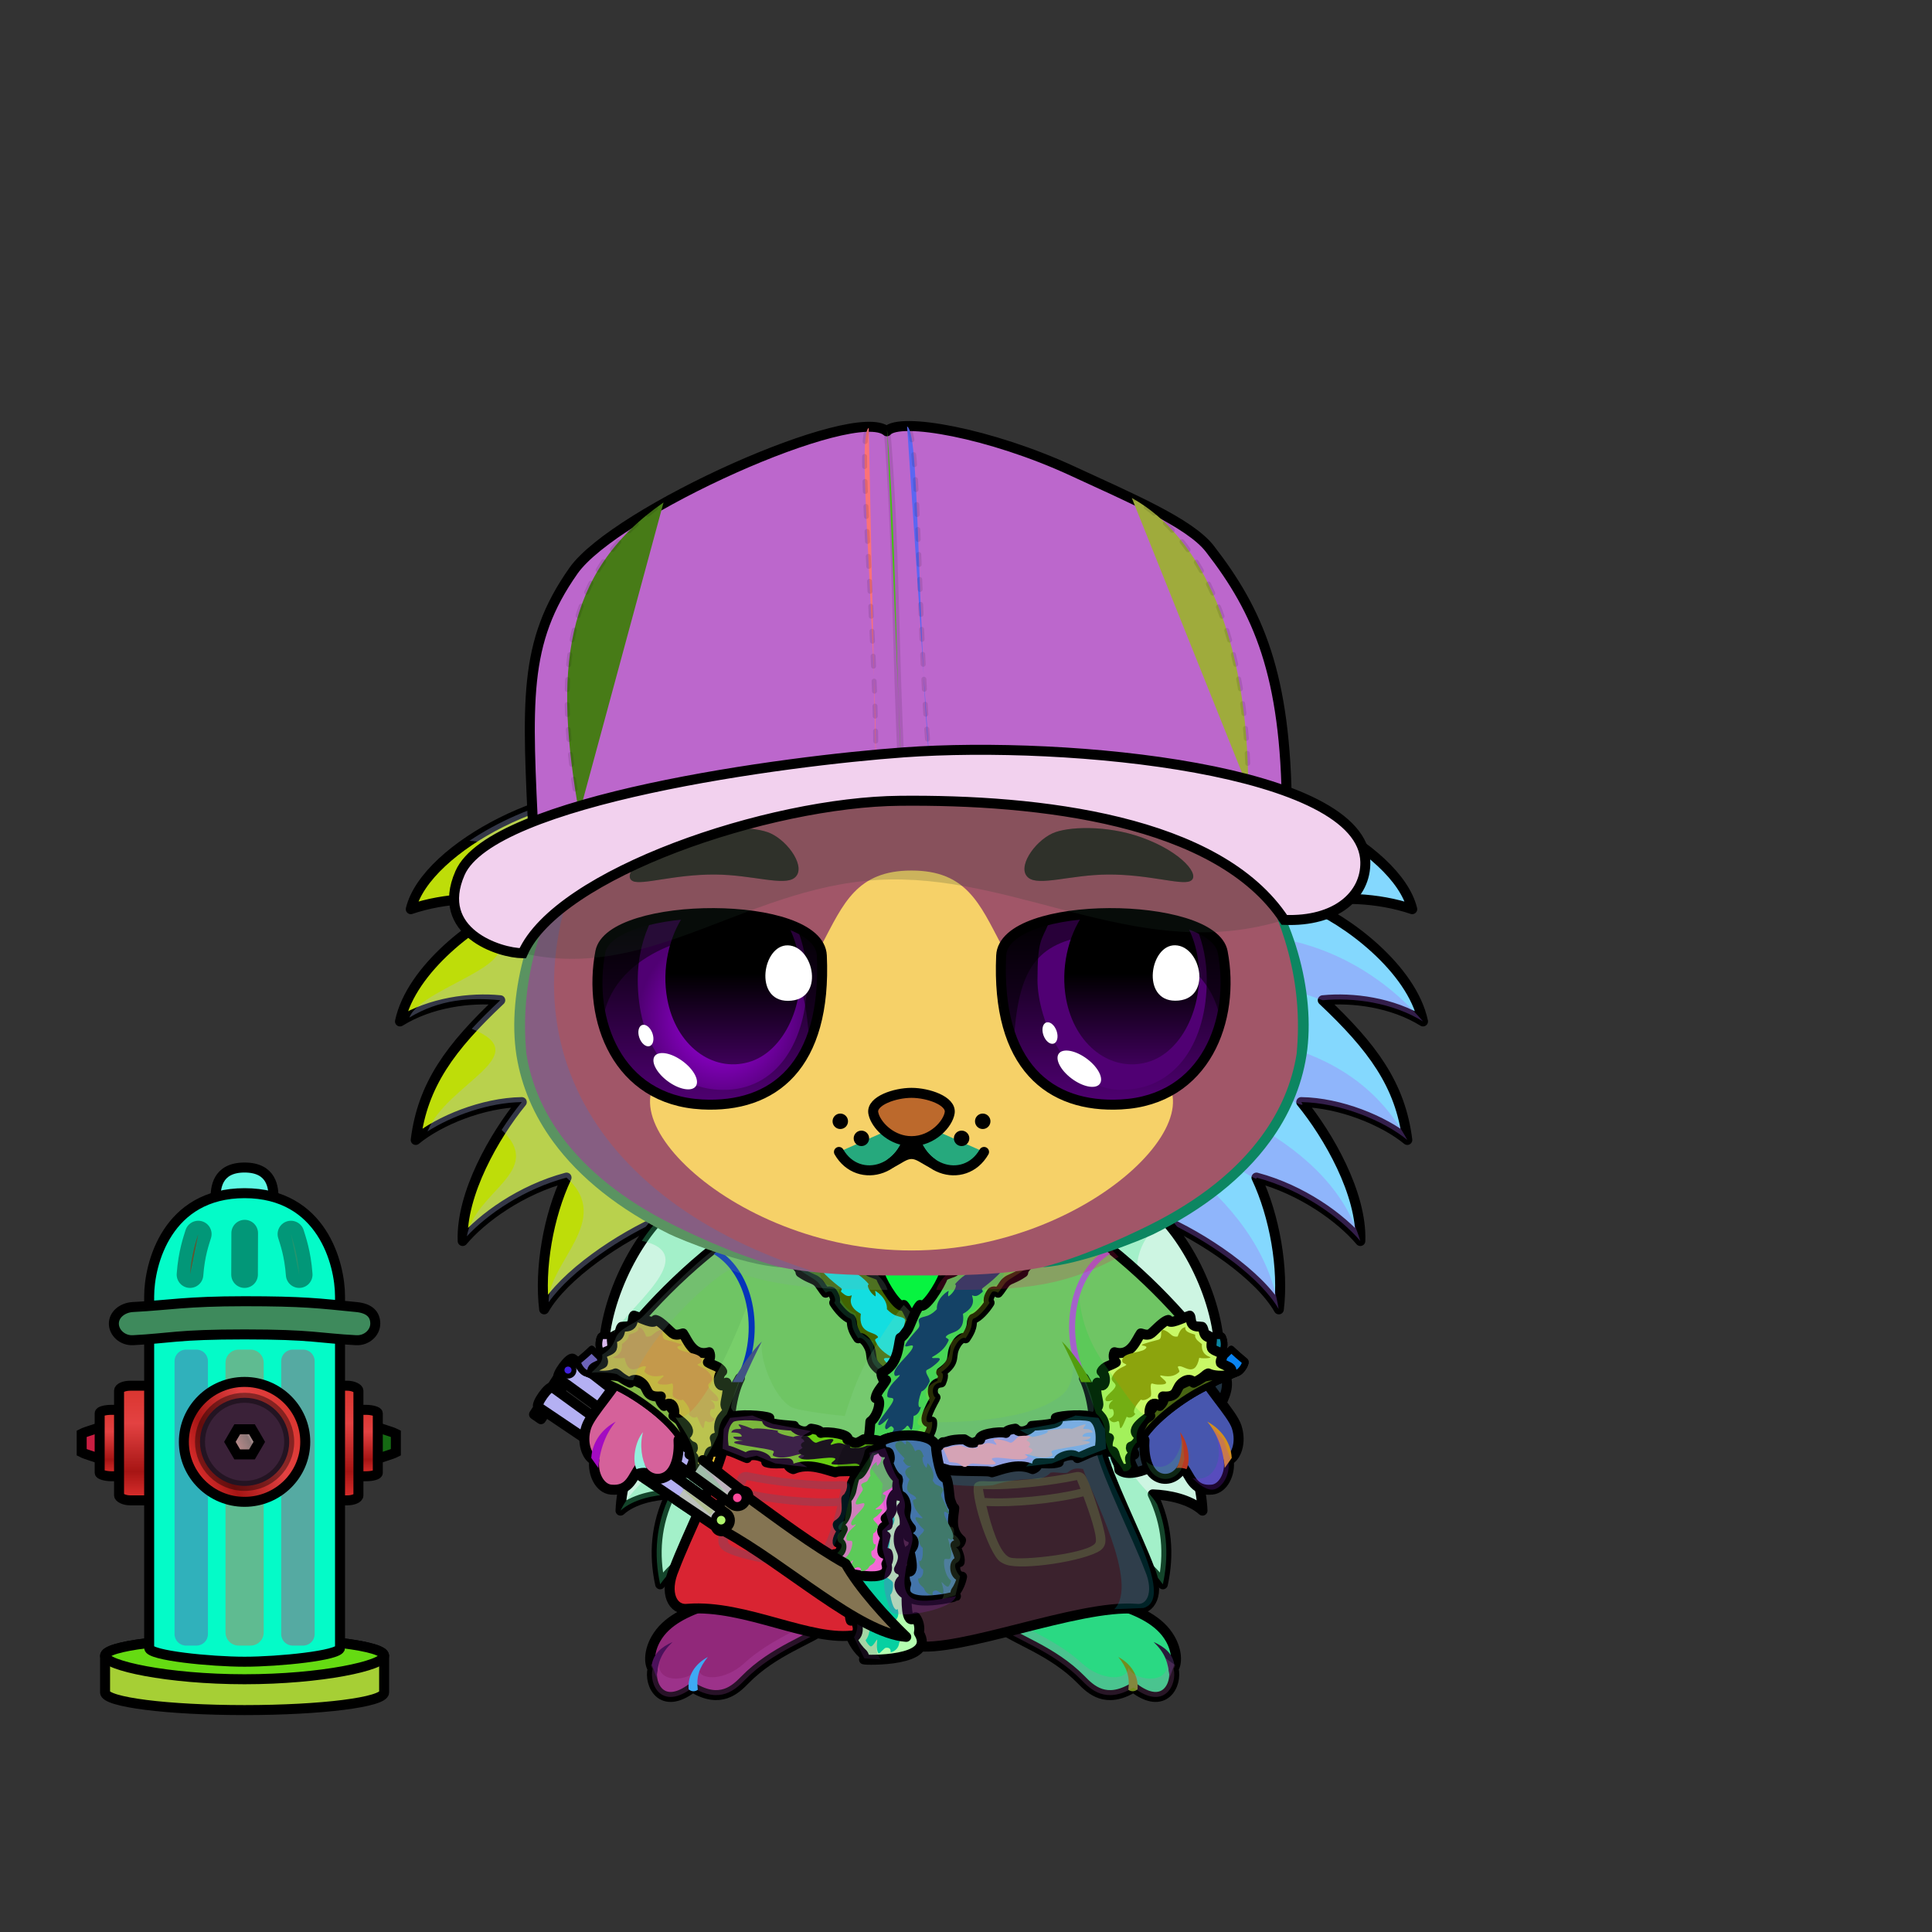 <svg xmlns="http://www.w3.org/2000/svg" xmlns:xlink="http://www.w3.org/1999/xlink" style="shape-rendering:geometricPrecision; text-rendering:geometricPrecision; image-rendering:optimizeQuality; fill-rule:evenodd; clip-rule:evenodd" version="1.1" viewBox="0 0 29000 29000" xml:space="preserve"><rect x="0" y="0" width="29000" height="29000" fill="#333333" stroke="none"/><defs><style type="text/css">.WeaponBflyKnifeBack-Smallfil23 {fill:black}
.WeaponBflyKnifeBack-Smallfil38 {fill:url(#WeaponBflyKnifeBack-Smallid9)}
.WeaponBflyKnifeBack-Smallstr0 {stroke:black;stroke-width:150;stroke-linecap:round;stroke-linejoin:round}
.WeaponBflyKnifeBack-Smallfil37 {fill:url(#WeaponBflyKnifeBack-Smallid18)}
.WeaponBflyKnifeBack-Smallstr1 {stroke:black;stroke-width:150}
.WeaponBflyKnife-Smallfil39 {fill:url(#WeaponBflyKnife-Smallid19)}
.WeaponBflyKnife-Smallfil27 {fill:white;fill-opacity:0.502}
.WeaponBflyKnife-Smallfil28 {fill:#820000}
.WeaponBflyKnife-Smallfil23 {fill:black}
.WeaponBflyKnife-Smallfil40 {fill:url(#WeaponBflyKnife-Smallid17)}
.WeaponBflyKnife-Smallfil41 {fill:url(#WeaponBflyKnife-Smallid13)}
.WeaponBflyKnife-Smallfil31 {fill:white;fill-opacity:0.302}
.WeaponBflyKnife-Smallfil14 {fill:none}
.WeaponBflyKnife-Smallstr0 {stroke:black;stroke-width:150;stroke-linecap:round;stroke-linejoin:round}
.AccessoryWaterHydrantfil32 {fill:#FF9E9E;fill-opacity:0.502}
.AccessoryWaterHydrantfil35 {fill:black;fill-opacity:0.4}
.AccessoryWaterHydrantfil25 {fill:url(#AccessoryWaterHydrantid35)}
.AccessoryWaterHydrantstr2 {stroke:black;stroke-width:150;stroke-linecap:round}
.AccessoryWaterHydrantfil26 {fill:url(#AccessoryWaterHydrantid50)}
.AccessoryWaterHydrantfil27 {fill:url(#AccessoryWaterHydrantid32)}
.AccessoryWaterHydrantfil28 {fill:url(#AccessoryWaterHydrantid74)}
.AccessoryWaterHydrantfil29 {fill:url(#AccessoryWaterHydrantid66)}
.AccessoryWaterHydrantfil30 {fill:url(#AccessoryWaterHydrantid34)}
.AccessoryWaterHydrantfil31 {fill:url(#AccessoryWaterHydrantid70)}
.AccessoryWaterHydrantstr3 {stroke:black;stroke-width:150;stroke-linecap:round;stroke-linejoin:round}
.AccessoryWaterHydrantfil2 {fill:none}
.AccessoryWaterHydrantstr4 {stroke:black;stroke-width:150}
.AccessoryWaterHydrantfil33 {fill:url(#AccessoryWaterHydrantid38)}
.AccessoryWaterHydrantfil34 {fill:url(#AccessoryWaterHydrantid57)}
.AccessoryWaterHydrantfil36 {fill:url(#AccessoryWaterHydrantid60)}
.AccessoryWaterHydrantfil37 {fill:url(#AccessoryWaterHydrantid54)}
.AccessoryWaterHydrantfil38 {fill:url(#AccessoryWaterHydrantid58)}
.AccessoryWaterHydrantfil39 {fill:none}
.AccessoryWaterHydrantstr5 {stroke:black;stroke-width:150;stroke-opacity:0.4}
.AccessoryWaterHydrantfil40 {fill:url(#AccessoryWaterHydrantid68)}
.AccessoryWaterHydrantstr1 {stroke:black;stroke-width:150}
.AccessoryWaterHydrantstr6 {stroke:black;stroke-width:400;stroke-linecap:round;stroke-linejoin:round;stroke-opacity:0.4}
.HairBack-Hedgehog0fil2 {fill:black;fill-opacity:0.302}
.HairBack-Hedgehog0fil0 {fill:url(#HairBack-Hedgehog0id162)}
.HairBack-Hedgehog0str0 {stroke:black;stroke-width:150;stroke-linecap:round;stroke-linejoin:round}
.HairBack-Hedgehog0fil1 {fill:url(#HairBack-Hedgehog0id161)}
.Tail-Hedgehog0fil2 {fill:black;fill-opacity:0.302}
.Tail-Hedgehog0fil29 {fill:url(#Tail-Hedgehog0id156)}
.Tail-Hedgehog0str0 {stroke:black;stroke-width:150;stroke-linecap:round;stroke-linejoin:round}
.RightFoot-Hedgehog0fil43 {fill:black}
.RightFoot-Hedgehog0fil11 {fill:black;fill-opacity:0.2}
.RightFoot-Hedgehog0fil42 {fill:#948c7c}
.RightFoot-Hedgehog0str0 {stroke:black;stroke-width:150;stroke-linecap:round;stroke-linejoin:round}
.LeftFoot-Hedgehog0fil11 {fill:black;fill-opacity:0.2}
.LeftFoot-Hedgehog0fil43 {fill:black}
.LeftFoot-Hedgehog0fil42 {fill:#948c7c}
.LeftFoot-Hedgehog0str0 {stroke:black;stroke-width:150;stroke-linecap:round;stroke-linejoin:round}
.RightPaw-Hedgehog0fil61 {fill:#7a6e54}
.RightPaw-Hedgehog0fil43 {fill:black}
.RightPaw-Hedgehog0fil11 {fill:black;fill-opacity:0.2}
.RightPaw-Hedgehog0fil4 {fill:none}
.RightPaw-Hedgehog0str0 {stroke:black;stroke-width:150;stroke-linecap:round;stroke-linejoin:round}
.Body-Hedgehog0fil67 {fill:url(#Body-Hedgehog0id9)}
.Body-Hedgehog0fil11 {fill:black;fill-opacity:0.2}
.Body-Hedgehog0fil10 {fill:black;fill-rule:nonzero}
.LeftPaw-Hedgehog0fil72 {fill:#7a6e54}
.LeftPaw-Hedgehog0fil11 {fill:black;fill-opacity:0.2}
.LeftPaw-Hedgehog0fil43 {fill:black}
.LeftPaw-Hedgehog0fil4 {fill:none}
.LeftPaw-Hedgehog0str0 {stroke:black;stroke-width:150;stroke-linecap:round;stroke-linejoin:round}
.Head-Hedgehog5fil111 {fill:url(#Head-Hedgehog5id4)}
.Head-Hedgehog5fil11 {fill:black;fill-opacity:0.2}
.Head-Hedgehog5fil10 {fill:black;fill-rule:nonzero}
.Head-Hedgehog5fil116 {fill:url(#Head-Hedgehog5id39)}
.Mouth-Hedgehog0fil4 {fill:none}
.Mouth-Hedgehog0str0 {stroke:black;stroke-width:150;stroke-linecap:round;stroke-linejoin:round}
.Mouth-Hedgehog0fil43 {fill:black}
.Eyes-Hedgehog5fil151 {fill:url(#Eyes-Hedgehog5id0)}
.Eyes-Hedgehog5fil152 {fill:url(#Eyes-Hedgehog5id173)}
.Eyes-Hedgehog5fil153 {fill:url(#Eyes-Hedgehog5id92)}
.Eyes-Hedgehog5fil121 {fill:white}
.Eyes-Hedgehog5fil128 {fill:black;fill-opacity:0.502}
.Eyes-Hedgehog5fil124 {fill:#3e3a33}
.Eyes-Hedgehog5fil11 {fill:black;fill-opacity:0.2}
.Eyes-Hedgehog5fil154 {fill:url(#Eyes-Hedgehog5id73)}
.Eyes-Hedgehog5fil155 {fill:url(#Eyes-Hedgehog5id174)}
.Eyes-Hedgehog5fil156 {fill:url(#Eyes-Hedgehog5id75)}
.Eyes-Hedgehog5fil4 {fill:none}
.Eyes-Hedgehog5str1 {stroke:black;stroke-width:150}
.Moustache-Hedgehog1fil43 {fill:black}
.Nose-Hedgehog0fil186 {fill:url(#Nose-Hedgehog0id133)}
.Nose-Hedgehog0str0 {stroke:black;stroke-width:150;stroke-linecap:round;stroke-linejoin:round}
.BraceletLeather-Smallfil1 {fill:white;fill-opacity:0.2}
.BraceletLeather-Smallfil5 {fill:white;fill-rule:nonzero;fill-opacity:0.2}
.BraceletLeather-Smallfil0 {fill:url(#BraceletLeather-Smallid147)}
.BraceletLeather-Smallstr0 {stroke:black;stroke-width:100;stroke-linecap:round;stroke-linejoin:round}
.BraceletLeather-Smallfil2 {fill:none}
.BraceletLeather-Smallfil3 {fill:url(#BraceletLeather-Smallid74)}
.BraceletLeather-Smallfil4 {fill:url(#BraceletLeather-Smallid298);fill-rule:nonzero}
.BraceletLeather-Smallstr1 {stroke:black;stroke-width:100}
.BraceletLeather-Smallfil6 {fill:none;fill-rule:nonzero}
.BraceletLeather-Smallfil7 {fill:url(#BraceletLeather-Smallid122)}
.BraceletLeather-Smallfil8 {fill:url(#BraceletLeather-Smallid82)}
.BraceletLeather-Smallfil9 {fill:url(#BraceletLeather-Smallid294);fill-rule:nonzero}
.HatG-Smallfil24 {fill:black;fill-opacity:0.2}
.HatG-Smallfil343 {fill:url(#HatG-Smallid33)}
.HatG-Smallfil344 {fill:url(#HatG-Smallid89)}
.HatG-Smallfil345 {fill:url(#HatG-Smallid80)}
.HatG-Smallfil346 {fill:url(#HatG-Smallid48)}
.HatG-Smallfil347 {fill:url(#HatG-Smallid10)}
.HatG-Smallfil348 {fill:url(#HatG-Smallid51)}
.HatG-Smallfil2 {fill:none}
.HatG-Smallstr2 {stroke:black;stroke-width:150;stroke-linecap:round;stroke-linejoin:round}
.HatG-Smallfil80 {fill:none}
.HatG-Smallstr25 {stroke:black;stroke-width:100;stroke-opacity:0.102}
.HatG-Smallstr26 {stroke:black;stroke-width:75;stroke-linecap:round;stroke-linejoin:round;stroke-dasharray:150 225;stroke-opacity:0.102}
.HatG-Smallstr19 {stroke:black;stroke-width:150}
.NecklaceSpaRobeBack-Smallfil16 {fill:#3e3a33}
.NecklaceSpaRobeBack-Smallstr1 {stroke:black;stroke-width:150;stroke-linejoin:round;stroke-miterlimit:22.926}
.NecklaceSpaRobePink-Smallfil66 {fill:url(#NecklaceSpaRobePink-Smallid18)}
.NecklaceSpaRobePink-Smallfil18 {fill:white;fill-opacity:0.4}
.NecklaceSpaRobePink-Smallfil68 {fill:url(#NecklaceSpaRobePink-Smallid66)}
.NecklaceSpaRobePink-Smallfil3 {fill:black;fill-opacity:0.2}
.NecklaceSpaRobePink-Smallfil70 {fill:url(#NecklaceSpaRobePink-Smallid68)}
.NecklaceSpaRobePink-Smallfil23 {fill:#CC6185;fill-rule:nonzero}
.NecklaceSpaRobePink-Smallfil30 {fill:#CC8DA2;fill-rule:nonzero}
.NecklaceSpaRobePink-Smallfil27 {fill:#000066;fill-opacity:0.2}
.NecklaceSpaRobePink-Smallfil72 {fill:url(#NecklaceSpaRobePink-Smallid141)}
.NecklaceSpaRobePink-Smallfil74 {fill:url(#NecklaceSpaRobePink-Smallid143)}
.NecklaceSpaRobePink-Smallfil29 {fill:black}
.NecklaceSpaRobePink-Smallfil75 {fill:url(#NecklaceSpaRobePink-Smallid12)}
.NecklaceSpaRobePink-Smallfil76 {fill:url(#NecklaceSpaRobePink-Smallid54)}
.NecklaceSpaRobePink-Smallfil33 {fill:white;fill-opacity:0.302}
.NecklaceSpaRobePink-Smallfil78 {fill:url(#NecklaceSpaRobePink-Smallid145)}
.NecklaceSpaRobePink-Smallfil80 {fill:url(#NecklaceSpaRobePink-Smallid110)}
.NecklaceSpaRobePink-Smallfil82 {fill:url(#NecklaceSpaRobePink-Smallid82)}
.NecklaceSpaRobePink-Smallfil84 {fill:url(#NecklaceSpaRobePink-Smallid103)}
.NecklaceSpaRobePink-Smallfil86 {fill:url(#NecklaceSpaRobePink-Smallid139)}
.NecklaceSpaRobePink-Smallfil44 {fill:black;fill-rule:nonzero;fill-opacity:0.2}
.NecklaceSpaRobePink-Smallfil7 {fill:none}
.NecklaceSpaRobePink-Smallstr1 {stroke:black;stroke-width:150;stroke-linejoin:round;stroke-miterlimit:22.926}
.NecklaceSpaRobePink-Smallfil67 {fill:url(#NecklaceSpaRobePink-Smallid89)}
.NecklaceSpaRobePink-Smallstr2 {stroke:black;stroke-width:150;stroke-linecap:round;stroke-linejoin:round;stroke-miterlimit:22.926}
.NecklaceSpaRobePink-Smallfil69 {fill:url(#NecklaceSpaRobePink-Smallid131)}
.NecklaceSpaRobePink-Smallfil71 {fill:url(#NecklaceSpaRobePink-Smallid113)}
.NecklaceSpaRobePink-Smallfil73 {fill:url(#NecklaceSpaRobePink-Smallid138)}
.NecklaceSpaRobePink-Smallstr3 {stroke:#996D7C;stroke-width:100;stroke-miterlimit:22.926}
.NecklaceSpaRobePink-Smallstr4 {stroke:#CC6386;stroke-width:100;stroke-miterlimit:22.926}
.NecklaceSpaRobePink-Smallfil77 {fill:url(#NecklaceSpaRobePink-Smallid112)}
.NecklaceSpaRobePink-Smallfil79 {fill:url(#NecklaceSpaRobePink-Smallid64)}
.NecklaceSpaRobePink-Smallfil81 {fill:url(#NecklaceSpaRobePink-Smallid92)}
.NecklaceSpaRobePink-Smallfil83 {fill:url(#NecklaceSpaRobePink-Smallid65)}
.NecklaceSpaRobePink-Smallfil85 {fill:url(#NecklaceSpaRobePink-Smallid69)}
</style><linearGradient gradientUnits="userSpaceOnUse" id="WeaponBflyKnifeBack-Smallid9" x1="8479.14" x2="8573.08" xlink:href="#WeaponBflyKnifeBack-Smallid4" y1="20590.9" y2="20540.5">
  </linearGradient><linearGradient gradientUnits="userSpaceOnUse" id="WeaponBflyKnifeBack-Smallid18" x1="8182.77" x2="11085" y1="21305.8" y2="22034">
   <stop offset="0" style="stop-opacity:1; stop-color:#993A3A"/>
   <stop offset="0.549" style="stop-opacity:1; stop-color:#820000"/>
   <stop offset="1" style="stop-opacity:1; stop-color:#820000"/>
  </linearGradient><linearGradient gradientUnits="userSpaceOnUse" id="WeaponBflyKnife-Smallid19" x1="10875" x2="13461.4" y1="23847.2" y2="23101">
   <stop offset="0" style="stop-opacity:1; stop-color:#6B6B6B"/>
   <stop offset="0.322" style="stop-opacity:1; stop-color:#EBEBEB"/>
   <stop offset="0.42" style="stop-opacity:1; stop-color:#B0B0B0"/>
   <stop offset="0.62" style="stop-opacity:1; stop-color:white"/>
   <stop offset="1" style="stop-opacity:1; stop-color:#878787"/>
  </linearGradient><linearGradient gradientUnits="userSpaceOnUse" id="WeaponBflyKnife-Smallid17" x1="11010.1" x2="11124.3" xlink:href="#WeaponBflyKnife-Smallid4" y1="22512.9" y2="22451.7">
  </linearGradient><linearGradient gradientUnits="userSpaceOnUse" id="WeaponBflyKnife-Smallid13" x1="10767.5" x2="10881.7" xlink:href="#WeaponBflyKnife-Smallid4" y1="22848.6" y2="22787.3">
  </linearGradient><linearGradient gradientUnits="userSpaceOnUse" id="AccessoryWaterHydrantid35" x1="1412.61" x2="1346.62" y1="21900.7" y2="21420.5">
   <stop offset="0" style="stop-opacity:1; stop-color:#C79191"/>
   <stop offset="0.49" style="stop-opacity:1; stop-color:#8C7777"/>
   <stop offset="1" style="stop-opacity:1; stop-color:#EDCFCE"/>
  </linearGradient><linearGradient gradientUnits="userSpaceOnUse" id="AccessoryWaterHydrantid50" x1="1822.86" x2="1822.86" xlink:href="#AccessoryWaterHydrantid32" y1="22158.9" y2="21162.2">
  </linearGradient><linearGradient gradientUnits="userSpaceOnUse" id="AccessoryWaterHydrantid74" x1="5820.44" x2="5754.45" xlink:href="#AccessoryWaterHydrantid35" y1="21900.7" y2="21420.5">
  </linearGradient><linearGradient gradientUnits="userSpaceOnUse" id="AccessoryWaterHydrantid66" x1="5344.2" x2="5344.2" xlink:href="#AccessoryWaterHydrantid32" y1="22158.9" y2="21162.2">
  </linearGradient><linearGradient gradientUnits="userSpaceOnUse" id="AccessoryWaterHydrantid34" x1="5014.59" x2="5014.59" xlink:href="#AccessoryWaterHydrantid32" y1="22521" y2="20800.2">
  </linearGradient><linearGradient gradientUnits="userSpaceOnUse" id="AccessoryWaterHydrantid70" x1="1577.12" x2="5765.73" xlink:href="#AccessoryWaterHydrantid57" y1="25128.7" y2="25128.7">
  </linearGradient><linearGradient gradientUnits="userSpaceOnUse" id="AccessoryWaterHydrantid38" x1="3236.42" x2="4106.43" y1="17865.7" y2="17865.7">
   <stop offset="0" style="stop-opacity:1; stop-color:#DF302F"/>
   <stop offset="0.278" style="stop-opacity:1; stop-color:#860203"/>
   <stop offset="0.561" style="stop-opacity:1; stop-color:#A61514"/>
   <stop offset="0.78" style="stop-opacity:1; stop-color:#FF8C96"/>
   <stop offset="1" style="stop-opacity:1; stop-color:#D9342E"/>
  </linearGradient><linearGradient gradientUnits="userSpaceOnUse" id="AccessoryWaterHydrantid60" x1="1709.43" x2="5633.42" xlink:href="#AccessoryWaterHydrantid57" y1="19824.4" y2="19824.4">
  </linearGradient><linearGradient gradientUnits="userSpaceOnUse" id="AccessoryWaterHydrantid54" x1="2866.92" x2="4475.93" xlink:href="#AccessoryWaterHydrantid32" y1="22066.7" y2="21218.5">
  </linearGradient><linearGradient gradientUnits="userSpaceOnUse" id="AccessoryWaterHydrantid58" x1="3278.19" x2="4064.66" xlink:href="#AccessoryWaterHydrantid32" y1="21849.9" y2="21435.3">
  </linearGradient><linearGradient gradientUnits="userSpaceOnUse" id="AccessoryWaterHydrantid68" x1="3485.88" x2="3856.97" y1="21740.4" y2="21544.8">
   <stop offset="0" style="stop-opacity:1; stop-color:#C79191"/>
   <stop offset="0.671" style="stop-opacity:1; stop-color:#8C7777"/>
   <stop offset="1" style="stop-opacity:1; stop-color:#EDCFCE"/>
  </linearGradient><linearGradient gradientUnits="userSpaceOnUse" id="HairBack-Hedgehog0id162" x1="8824.32" x2="8824.32" xlink:href="#HairBack-Hedgehog0id6" y1="20216.8" y2="11906.6">
  </linearGradient><linearGradient gradientUnits="userSpaceOnUse" id="HairBack-Hedgehog0id161" x1="18539.6" x2="18539.6" xlink:href="#HairBack-Hedgehog0id6" y1="20216.8" y2="11906.6">
  </linearGradient><linearGradient gradientUnits="userSpaceOnUse" id="Tail-Hedgehog0id156" x1="13681.9" x2="13681.9" xlink:href="#Tail-Hedgehog0id6" y1="18011.3" y2="24488.9">
  </linearGradient><linearGradient gradientUnits="objectBoundingBox" id="Body-Hedgehog0id9" x1="50%" x2="50%" y1="0%" y2="100%">
   <stop offset="0" style="stop-opacity:1; stop-color:#544b36"/>
   <stop offset="0.102" style="stop-opacity:1; stop-color:#544b36"/>
   <stop offset="0.349" style="stop-opacity:1; stop-color:#7a6e54"/>
   <stop offset="1" style="stop-opacity:1; stop-color:#948c7c"/>
  </linearGradient><linearGradient gradientUnits="objectBoundingBox" id="Head-Hedgehog5id4" x1="50%" x2="50%" y1="100%" y2="0%">
   <stop offset="0" style="stop-opacity:1; stop-color:#544b36"/>
   <stop offset="0.251" style="stop-opacity:1; stop-color:#7a6e54"/>
   <stop offset="0.761" style="stop-opacity:1; stop-color:#948c7c"/>
   <stop offset="1" style="stop-opacity:1; stop-color:#948c7c"/>
  </linearGradient><linearGradient gradientUnits="userSpaceOnUse" id="Head-Hedgehog5id39" x1="13681.9" x2="13681.9" y1="13066.6" y2="18770.3">
   <stop offset="0" style="stop-opacity:1; stop-color:#c8ba9c"/>
   <stop offset="0.659" style="stop-opacity:1; stop-color:#c8ba9c"/>
   <stop offset="1" style="stop-opacity:1; stop-color:#baaa88"/>
  </linearGradient><linearGradient gradientUnits="userSpaceOnUse" id="Eyes-Hedgehog5id0" x1="10654.3" x2="10654.3" y1="16581.4" y2="13705.6">
   <stop offset="0" style="stop-opacity:1; stop-color:#500073"/>
   <stop offset="1" style="stop-opacity:1; stop-color:black"/>
  </linearGradient><radialGradient cx="10842.9" cy="15298.5" fx="10842.9" fy="15298.5" gradientTransform="matrix(0.957 -0 -0 1 466 0)" gradientUnits="userSpaceOnUse" id="Eyes-Hedgehog5id173" r="1327.33" xlink:href="#Eyes-Hedgehog5id171">
  </radialGradient><linearGradient gradientUnits="userSpaceOnUse" id="Eyes-Hedgehog5id92" x1="10999.3" x2="10999.3" xlink:href="#Eyes-Hedgehog5id75" y1="13705.8" y2="15976.6">
  </linearGradient><linearGradient gradientUnits="userSpaceOnUse" id="Eyes-Hedgehog5id73" x1="16709.6" x2="16709.6" xlink:href="#Eyes-Hedgehog5id0" y1="16581.4" y2="13705.6">
  </linearGradient><radialGradient cx="50%" cy="60%" fx="50%" fy="60%" gradientUnits="objectBoundingBox" id="Eyes-Hedgehog5id174" r="50%" xlink:href="#Eyes-Hedgehog5id171">
  </radialGradient><linearGradient gradientUnits="userSpaceOnUse" id="Nose-Hedgehog0id133" x1="13681.9" x2="13681.9" y1="16404" y2="17128.6">
   <stop offset="0" style="stop-opacity:1; stop-color:#FFCCCC"/>
   <stop offset="1" style="stop-opacity:1; stop-color:#B37173"/>
  </linearGradient><linearGradient gradientUnits="userSpaceOnUse" id="BraceletLeather-Smallid147" x1="9162.56" x2="9215.4" xlink:href="#BraceletLeather-Smallid74" y1="20581.6" y2="20053">
  </linearGradient><linearGradient gradientUnits="userSpaceOnUse" id="BraceletLeather-Smallid298" x1="9247.73" x2="10309.6" xlink:href="#BraceletLeather-Smallid294" y1="20645.5" y2="21516.1">
  </linearGradient><linearGradient gradientUnits="userSpaceOnUse" id="BraceletLeather-Smallid122" x1="18201.3" x2="18148.5" xlink:href="#BraceletLeather-Smallid74" y1="20581.6" y2="20053">
  </linearGradient><linearGradient gradientUnits="userSpaceOnUse" id="BraceletLeather-Smallid82" x1="18248.5" x2="18527.8" xlink:href="#BraceletLeather-Smallid74" y1="20729.4" y2="20272.3">
  </linearGradient><linearGradient gradientUnits="userSpaceOnUse" id="HatG-Smallid33" x1="9005.99" x2="12881.3" y1="11952" y2="7107.84">
   <stop offset="0" style="stop-opacity:1; stop-color:#CCCCD0"/>
   <stop offset="1" style="stop-opacity:1; stop-color:#F2F2F6"/>
  </linearGradient><linearGradient gradientUnits="userSpaceOnUse" id="HatG-Smallid89" x1="8007.61" x2="9439.77" xlink:href="#HatG-Smallid48" y1="12023.2" y2="8464.53">
  </linearGradient><linearGradient gradientUnits="userSpaceOnUse" id="HatG-Smallid80" x1="14423.6" x2="18229.3" y1="11459.2" y2="7093.89">
   <stop offset="0" style="stop-opacity:1; stop-color:#DBDBE0"/>
   <stop offset="0.749" style="stop-opacity:1; stop-color:white"/>
   <stop offset="1" style="stop-opacity:1; stop-color:white"/>
  </linearGradient><linearGradient gradientUnits="userSpaceOnUse" id="HatG-Smallid10" x1="13655" x2="13655" y1="11254.4" y2="14308.5">
   <stop offset="0" style="stop-opacity:1; stop-color:#15153B"/>
   <stop offset="1" style="stop-opacity:1; stop-color:#080814"/>
  </linearGradient><linearGradient gradientUnits="userSpaceOnUse" id="HatG-Smallid51" x1="19844.7" x2="7465.43" y1="11637.4" y2="13230.8">
   <stop offset="0" style="stop-opacity:1; stop-color:#6666CC"/>
   <stop offset="1" style="stop-opacity:1; stop-color:#3D3B78"/>
  </linearGradient><linearGradient gradientUnits="userSpaceOnUse" id="NecklaceSpaRobePink-Smallid18" x1="8935.46" x2="18440.19" xlink:href="#NecklaceSpaRobePink-Smallid3" y1="20335.39" y2="20335.39">
  </linearGradient><linearGradient gradientUnits="objectBoundingBox" id="NecklaceSpaRobePink-Smallid66" x1="26.958%" x2="73.001%" y1="44.815%" y2="85.857%">
   <stop offset="0" style="stop-opacity:1; stop-color:white"/>
   <stop offset="0.251" style="stop-opacity:1; stop-color:#FAFBFE"/>
   <stop offset="0.502" style="stop-opacity:1; stop-color:white"/>
   <stop offset="1" style="stop-opacity:1; stop-color:#F4F6FD"/>
  </linearGradient><linearGradient gradientUnits="objectBoundingBox" id="NecklaceSpaRobePink-Smallid68" x1="73.042%" x2="26.998%" xlink:href="#NecklaceSpaRobePink-Smallid66" y1="44.815%" y2="85.857%">
  </linearGradient><linearGradient gradientUnits="objectBoundingBox" id="NecklaceSpaRobePink-Smallid141" x1="37.865%" x2="47.178%" xlink:href="#NecklaceSpaRobePink-Smallid66" y1="27.346%" y2="84.103%">
  </linearGradient><linearGradient gradientUnits="objectBoundingBox" id="NecklaceSpaRobePink-Smallid143" x1="58.429%" x2="47.674%" xlink:href="#NecklaceSpaRobePink-Smallid66" y1="27.427%" y2="83.826%">
  </linearGradient><linearGradient gradientUnits="userSpaceOnUse" id="NecklaceSpaRobePink-Smallid12" x1="10051.48" x2="13491.42" xlink:href="#NecklaceSpaRobePink-Smallid3" y1="23156.12" y2="23156.12">
  </linearGradient><linearGradient gradientUnits="userSpaceOnUse" id="NecklaceSpaRobePink-Smallid54" x1="13428.6" x2="17324.02" xlink:href="#NecklaceSpaRobePink-Smallid36" y1="23229.74" y2="23229.74">
  </linearGradient><linearGradient gradientUnits="objectBoundingBox" id="NecklaceSpaRobePink-Smallid145" x1="59.6%" x2="115.398%" xlink:href="#NecklaceSpaRobePink-Smallid66" y1="30.132%" y2="78.001%">
  </linearGradient><linearGradient gradientUnits="objectBoundingBox" id="NecklaceSpaRobePink-Smallid110" x1="69.692%" x2="23.916%" xlink:href="#NecklaceSpaRobePink-Smallid66" y1="59.686%" y2="0%">
  </linearGradient><linearGradient gradientUnits="objectBoundingBox" id="NecklaceSpaRobePink-Smallid82" x1="30.056%" x2="76.335%" xlink:href="#NecklaceSpaRobePink-Smallid66" y1="57.703%" y2="0%">
  </linearGradient><linearGradient gradientUnits="objectBoundingBox" id="NecklaceSpaRobePink-Smallid103" x1="60.551%" x2="60.821%" xlink:href="#NecklaceSpaRobePink-Smallid66" y1="28.437%" y2="81.452%">
  </linearGradient><linearGradient gradientUnits="objectBoundingBox" id="NecklaceSpaRobePink-Smallid139" x1="34.357%" x2="22.655%" xlink:href="#NecklaceSpaRobePink-Smallid66" y1="28.564%" y2="80.438%">
  </linearGradient><linearGradient gradientUnits="objectBoundingBox" id="NecklaceSpaRobePink-Smallid89" x1="73.98%" x2="55.343%" xlink:href="#NecklaceSpaRobePink-Smallid63" y1="90.922%" y2="70.469%">
  </linearGradient><linearGradient gradientUnits="objectBoundingBox" id="NecklaceSpaRobePink-Smallid131" x1="26.02%" x2="44.657%" xlink:href="#NecklaceSpaRobePink-Smallid63" y1="90.922%" y2="70.469%">
  </linearGradient><linearGradient gradientUnits="objectBoundingBox" id="NecklaceSpaRobePink-Smallid113" x1="48.7%" x2="50.445%" xlink:href="#NecklaceSpaRobePink-Smallid63" y1="92.906%" y2="65.361%">
  </linearGradient><linearGradient gradientUnits="objectBoundingBox" id="NecklaceSpaRobePink-Smallid138" x1="45.227%" x2="40.667%" xlink:href="#NecklaceSpaRobePink-Smallid63" y1="90.677%" y2="65.526%">
  </linearGradient><linearGradient gradientUnits="objectBoundingBox" id="NecklaceSpaRobePink-Smallid112" x1="102.013%" x2="0.427%" xlink:href="#NecklaceSpaRobePink-Smallid65" y1="51.932%" y2="47.855%">
  </linearGradient><linearGradient gradientUnits="objectBoundingBox" id="NecklaceSpaRobePink-Smallid64" x1="4.54%" x2="96.044%" xlink:href="#NecklaceSpaRobePink-Smallid63" y1="0%" y2="113.993%">
  </linearGradient><linearGradient gradientUnits="objectBoundingBox" id="NecklaceSpaRobePink-Smallid92" x1="82.229%" x2="67.098%" xlink:href="#NecklaceSpaRobePink-Smallid63" y1="0%" y2="42.13%">
  </linearGradient><linearGradient gradientUnits="objectBoundingBox" id="NecklaceSpaRobePink-Smallid69" x1="11.893%" x2="89.838%" xlink:href="#NecklaceSpaRobePink-Smallid65" y1="56.733%" y2="43.566%">
  </linearGradient><linearGradient gradientUnits="userSpaceOnUse" id="WeaponBflyKnifeBack-Smallid4" x1="7396.97" x2="7498.27" y1="20414.6" y2="20335.1">
   <stop offset="0" style="stop-opacity:1; stop-color:#949494"/>
   <stop offset="1" style="stop-opacity:1; stop-color:#c8ba9c"/>
  </linearGradient><linearGradient gradientUnits="userSpaceOnUse" id="WeaponBflyKnife-Smallid4" x1="7396.97" x2="7498.27" y1="20414.6" y2="20335.1">
   <stop offset="0" style="stop-opacity:1; stop-color:#949494"/>
   <stop offset="1" style="stop-opacity:1; stop-color:#c8ba9c"/>
  </linearGradient><linearGradient gradientUnits="userSpaceOnUse" id="AccessoryWaterHydrantid32" x1="2152.47" x2="2152.47" y1="22521" y2="20800.2">
   <stop offset="0" style="stop-opacity:1; stop-color:#DF302F"/>
   <stop offset="0.251" style="stop-opacity:1; stop-color:#A61514"/>
   <stop offset="0.671" style="stop-opacity:1; stop-color:#E34242"/>
   <stop offset="1" style="stop-opacity:1; stop-color:#D9342E"/>
  </linearGradient><linearGradient gradientUnits="userSpaceOnUse" id="AccessoryWaterHydrantid57" x1="2239.15" x2="5103.7" y1="21426.4" y2="21426.4">
   <stop offset="0" style="stop-opacity:1; stop-color:#DF302F"/>
   <stop offset="0.278" style="stop-opacity:1; stop-color:#860203"/>
   <stop offset="0.561" style="stop-opacity:1; stop-color:#A61514"/>
   <stop offset="0.78" style="stop-opacity:1; stop-color:#FC606D"/>
   <stop offset="1" style="stop-opacity:1; stop-color:#D9342E"/>
  </linearGradient><linearGradient gradientUnits="userSpaceOnUse" id="HairBack-Hedgehog0id6" x1="13681.9" x2="13681.9" y1="6728.09" y2="11806.7">
   <stop offset="0" style="stop-opacity:1; stop-color:#78591c"/>
   <stop offset="1" style="stop-opacity:1; stop-color:#927230"/>
  </linearGradient><linearGradient gradientUnits="userSpaceOnUse" id="Tail-Hedgehog0id6" x1="13681.9" x2="13681.9" y1="6728.09" y2="11806.7">
   <stop offset="0" style="stop-opacity:1; stop-color:#78591c"/>
   <stop offset="1" style="stop-opacity:1; stop-color:#927230"/>
  </linearGradient><radialGradient cx="16690" cy="15476.4" fx="16690" fy="15476.4" gradientTransform="matrix(1 -0 -0 0.872 0 1983)" gradientUnits="userSpaceOnUse" id="Eyes-Hedgehog5id171" r="1648.07">
   <stop offset="0" style="stop-opacity:1; stop-color:#a900f2"/>
   <stop offset="1" style="stop-opacity:1; stop-color:#500073"/>
  </radialGradient><linearGradient gradientUnits="userSpaceOnUse" id="Eyes-Hedgehog5id75" x1="16987" x2="16987" y1="13705.8" y2="15976.6">
   <stop offset="0" style="stop-opacity:1; stop-color:black"/>
   <stop offset="0.4" style="stop-opacity:1; stop-color:black"/>
   <stop offset="1" style="stop-opacity:1; stop-color:#3e0059"/>
  </linearGradient><linearGradient gradientUnits="userSpaceOnUse" id="BraceletLeather-Smallid74" x1="9115.42" x2="8836.11" y1="20729.4" y2="20272.3">
   <stop offset="0" style="stop-opacity:1; stop-color:#683501"/>
   <stop offset="1" style="stop-opacity:1; stop-color:#B08227"/>
  </linearGradient><linearGradient gradientUnits="userSpaceOnUse" id="BraceletLeather-Smallid294" x1="18116.1" x2="17054.3" y1="20645.5" y2="21516.1">
   <stop offset="0" style="stop-opacity:1; stop-color:#643300"/>
   <stop offset="0.322" style="stop-opacity:1; stop-color:#B5872A"/>
   <stop offset="1" style="stop-opacity:1; stop-color:#643300"/>
  </linearGradient><linearGradient gradientUnits="userSpaceOnUse" id="HatG-Smallid48" x1="17783.7" x2="19109.1" y1="11637.3" y2="8343.96">
   <stop offset="0" style="stop-opacity:1; stop-color:#15153B"/>
   <stop offset="1" style="stop-opacity:1; stop-color:#4A47A1"/>
  </linearGradient><linearGradient gradientUnits="userSpaceOnUse" id="NecklaceSpaRobePink-Smallid3" x1="7867.56" x2="19468.2" y1="19221.31" y2="19221.31">
   <stop offset="0" style="stop-opacity:1; stop-color:#FC5B91"/>
   <stop offset="0.18" style="stop-opacity:1; stop-color:#FF75A3"/>
   <stop offset="1" style="stop-opacity:1; stop-color:#FFC7DA"/>
  </linearGradient><linearGradient gradientUnits="userSpaceOnUse" id="NecklaceSpaRobePink-Smallid36" x1="13359.45" x2="17762.62" y1="22933.75" y2="22933.75">
   <stop offset="0" style="stop-opacity:1; stop-color:#FF96B9"/>
   <stop offset="1" style="stop-opacity:1; stop-color:#FFC7DA"/>
  </linearGradient><linearGradient gradientUnits="objectBoundingBox" id="NecklaceSpaRobePink-Smallid63" x1="3.847%" x2="96.738%" y1="0%" y2="108.514%">
   <stop offset="0" style="stop-opacity:1; stop-color:#B0BBE5"/>
   <stop offset="0.459" style="stop-opacity:1; stop-color:#CED9F6"/>
   <stop offset="1" style="stop-opacity:1; stop-color:#E9ECF5"/>
  </linearGradient><linearGradient gradientUnits="objectBoundingBox" id="NecklaceSpaRobePink-Smallid65" x1="81.216%" x2="17%" y1="59.556%" y2="40.066%">
   <stop offset="0" style="stop-opacity:1; stop-color:#DDE4F5"/>
   <stop offset="0.459" style="stop-opacity:1; stop-color:#DDE4F5"/>
   <stop offset="1" style="stop-opacity:1; stop-color:#E9ECF5"/>
  </linearGradient></defs><g id="AccessoryWaterHydrant">
  <g id="_3081483343424">
   <path class="AccessoryWaterHydrantfil25 AccessoryWaterHydrantstr2" d="M1534 21913c-74,-37 -235,-75 -308,-113 0,-470 0,192 0,-279 73,-38 234,-75 308,-113 0,546 0,-41 0,505z" style="fill:#c81e42"/>
   <rect class="AccessoryWaterHydrantfil26 AccessoryWaterHydrantstr2" height="997" rx="179" ry="51" width="654" x="1496" y="21162"/>
   <rect class="AccessoryWaterHydrantfil27 AccessoryWaterHydrantstr2" height="1721" rx="169" ry="75" width="731" x="1787" y="20800"/>
   <path class="AccessoryWaterHydrantfil28 AccessoryWaterHydrantstr2" d="M5633 21913c74,-37 235,-75 309,-113 0,-470 0,192 0,-279 -74,-38 -235,-75 -309,-113 0,546 0,-41 0,505z" style="fill:#156a13"/>
   <rect class="AccessoryWaterHydrantfil29 AccessoryWaterHydrantstr2" height="997" rx="179" ry="51" width="654" x="5017" y="21162"/>
   <rect class="AccessoryWaterHydrantfil30 AccessoryWaterHydrantstr2" height="1721" rx="169" ry="75" width="731" x="4649" y="20800"/>
   <path class="AccessoryWaterHydrantfil31 AccessoryWaterHydrantstr3" d="M5766 25404l0 -550c0,-147 -938,-265 -2095,-265 -1156,0 -2094,118 -2094,265l0 550c0,146 938,265 2094,265 1157,0 2095,-119 2095,-265z" style="fill:#a6cf35"/>
   <path class="AccessoryWaterHydrantfil32" d="M3671 24589c1157,0 2095,118 2095,265 0,146 -938,352 -2095,352 -1156,0 -2094,-206 -2094,-352 0,-147 938,-265 2094,-265z" style="fill:#0e43be"/>
   <path class="AccessoryWaterHydrantfil2 AccessoryWaterHydrantstr4" d="M3671 24589c1157,0 2095,118 2095,265 0,146 -938,352 -2095,352 -1156,0 -2094,-206 -2094,-352 0,-147 938,-265 2094,-265z" style="fill:#65db12"/>
   <path class="AccessoryWaterHydrantfil33 AccessoryWaterHydrantstr3" d="M3671 17525c-415,0 -435,312 -435,457 0,145 0,114 0,222 0,15 83,-54 435,-54 353,0 435,69 435,54 0,-108 0,-77 0,-222 0,-145 -19,-457 -435,-457z" style="fill:#5ef9e5"/>
   <path class="AccessoryWaterHydrantfil34 AccessoryWaterHydrantstr3" d="M3671 17910c-1161,0 -1432,1058 -1432,1550l0 480 0 273 0 4523c0,115 924,207 1432,207 509,0 1433,-92 1433,-207l0 -4523 0 -273 0 -480c0,-492 -271,-1550 -1433,-1550z" style="fill:#04fbc8"/>
   <path class="AccessoryWaterHydrantfil35" d="M3583 24701l177 0c109,0 198,-88 198,-197l0 -4049c0,-108 -89,-197 -198,-197l-177 0c-109,0 -198,89 -198,197l0 4049c0,109 89,197 198,197z" style="fill:#e95a3f"/>
   <path class="AccessoryWaterHydrantfil35" d="M4394 24701l156 0c95,0 173,-77 173,-172l0 -4098c0,-96 -78,-173 -173,-173l-156 0c-95,0 -173,77 -173,173l0 4098c0,95 78,172 173,172z" style="fill:#d0316b"/>
   <path class="AccessoryWaterHydrantfil35" d="M2793 24701l155 0c96,0 173,-77 173,-172l0 -4098c0,-96 -77,-173 -173,-173l-155 0c-95,0 -173,77 -173,173l0 4098c0,95 78,172 173,172z" style="fill:#7441a8"/>
   <path class="AccessoryWaterHydrantfil36 AccessoryWaterHydrantstr3" d="M1996 20117c559,-29 654,-87 1675,-87 1021,0 1117,58 1676,87 157,8 286,-112 286,-249 0,0 0,0 0,0 0,-137 -85,-230 -286,-249 -556,-55 -791,-87 -1676,-87 -885,0 -1116,58 -1675,87 -157,8 -287,112 -287,249 0,0 0,0 0,0 0,137 130,257 287,249z" style="fill:#3e8a5c"/>
   <ellipse class="AccessoryWaterHydrantfil37 AccessoryWaterHydrantstr4" cx="3671" cy="21643" rx="911" ry="900"/>
   <ellipse class="AccessoryWaterHydrantfil38 AccessoryWaterHydrantstr4" cx="3671" cy="21643" rx="445" ry="440"/>
   <path class="AccessoryWaterHydrantfil39 AccessoryWaterHydrantstr5" d="M3671 22304c370,0 670,-296 670,-661 0,-366 -300,-662 -670,-662 -369,0 -669,296 -669,662 0,365 300,661 669,661z" style="fill:#3a2138"/>
   <polygon class="AccessoryWaterHydrantfil40 AccessoryWaterHydrantstr1" points="3892,21643 3837,21737 3782,21831 3671,21831 3561,21831 3506,21737 3451,21643 3506,21548 3561,21454 3671,21454 3782,21454 3837,21548 "/>
   <path class="AccessoryWaterHydrantfil39 AccessoryWaterHydrantstr6" d="M2852 19132c23,-315 94,-510 124,-608" style="fill:#ab8749"/>
   <path class="AccessoryWaterHydrantfil39 AccessoryWaterHydrantstr6" d="M4491 19132c-23,-315 -94,-510 -124,-608" style="fill:#3bf8b8"/>
   <line class="AccessoryWaterHydrantfil39 AccessoryWaterHydrantstr6" x1="3671" x2="3673" y1="19132" y2="18510"/>
  </g>
 </g><g id="HairBack-Hedgehog0">
  <animateTransform additive="sum" attributeName="transform" dur="10" repeatCount="indefinite" type="translate" values="0;0 200;0;0 200;0;0 200;0;0 200;0"/>
  <g id="_1891249983072">
   <path class="HairBack-Hedgehog0fil0 HairBack-Hedgehog0str0" d="M9544 11951c-1108,-270 -3152,751 -3378,1696 513,-174 1138,-200 1592,-81 -597,230 -1586,973 -1754,1766 460,-285 1053,-363 1505,-318 -745,702 -1165,1266 -1269,2097 349,-288 1008,-560 1592,-568 -408,499 -913,1377 -887,2085 291,-346 873,-769 1559,-952 -274,581 -410,1366 -336,1978 291,-511 1133,-1083 1790,-1363 -82,563 -134,1400 26,1926 553,-772 1107,-1543 1660,-2314 -2186,-867 -3008,-2237 -2100,-5952z" style="fill:#bedd09"/>
   <path class="HairBack-Hedgehog0fil1 HairBack-Hedgehog0str0" d="M17820 11951c1108,-270 3152,751 3378,1696 -513,-174 -1138,-200 -1592,-81 597,230 1586,973 1754,1766 -460,-285 -1053,-363 -1505,-318 745,702 1165,1266 1269,2097 -349,-288 -1008,-560 -1592,-568 408,499 913,1377 887,2085 -292,-346 -873,-769 -1559,-952 274,581 410,1366 336,1978 -291,-511 -1133,-1083 -1790,-1363 82,563 134,1400 -26,1926 -553,-772 -1107,-1543 -1661,-2314 2186,-867 3009,-2237 2101,-5952z" style="fill:#84d8fe"/>
  </g>
  <path class="HairBack-Hedgehog0fil2" d="M21360 15332c-460,-285 -1053,-363 -1505,-318 -196,-68 -391,-137 -586,-205 -22,291 -44,582 -66,874 859,224 1515,681 1921,1428 -349,-288 -1008,-560 -1592,-568 93,114 -191,-50 -257,-78 -154,135 -309,270 -463,405 866,482 1402,1067 1607,1758 -292,-346 -873,-769 -1559,-952 40,84 -364,-202 -413,-232 -218,26 -435,52 -653,78 662,526 1259,1235 1399,2127 -265,-459 -969,-965 -1584,-1265 -273,-248 -546,-496 -819,-745 78,-150 156,-300 234,-450 651,-512 1038,-1193 1136,-2185 226,-434 517,-517 743,-952 904,61 1809,523 2457,1280z" style="fill:#a963f7"/>
  <path class="HairBack-Hedgehog0fil2" d="M9544 11951c-15,-4 -30,-7 -45,-10 -335,15 -669,31 -1003,47 -500,116 -1024,347 -1450,633 590,17 171,608 -243,889 339,-35 679,-17 955,56 -189,73 -417,197 -646,357 1193,476 -780,854 -967,1351 456,-276 917,-304 1364,-260 -157,148 -300,290 -428,429 994,397 -382,823 -664,1540 368,-235 918,-434 1415,-440 -98,120 -202,262 -302,417 662,624 -398,914 -523,1598 308,-332 857,-711 1497,-882 713,638 -283,1276 -268,1871 340,-482 1111,-996 1722,-1256 -82,563 -134,1400 26,1926 553,-772 1107,-1543 1660,-2314 -2186,-867 -3008,-2237 -2100,-5952z" style="fill:#adb8eb"/>
 </g><g id="Tail-Hedgehog0">
 <animateTransform additive="sum" attributeName="transform" dur="10" repeatCount="indefinite" type="translate" values="0;0 200;0;0 200;0;0 200;0;0 200;0"/>
  <g id="_1891249960224">
   <path class="Tail-Hedgehog0fil29 Tail-Hedgehog0str0" d="M10243 18011c-510,276 -1099,1258 -1176,2143 337,-271 804,-279 1126,-224 -586,264 -943,844 -960,1362 288,-215 636,-398 1044,-381 -498,400 -927,989 -963,1764 190,-172 506,-235 747,-244 -218,450 -249,900 -152,1350 188,-263 466,-491 841,-600 384,-112 1462,128 1523,454 62,326 324,707 625,829 1,-287 30,-617 271,-889 96,379 296,699 513,914 217,-215 416,-535 513,-914 241,272 270,602 271,889 301,-122 563,-503 625,-829 61,-326 1138,-566 1523,-454 375,109 652,337 841,600 97,-450 66,-900 -152,-1350 241,9 557,72 747,244 -36,-775 -465,-1364 -963,-1764 408,-17 756,166 1043,381 -16,-518 -373,-1098 -959,-1362 322,-55 789,-47 1125,224 -76,-885 -665,-1867 -1175,-2143 -670,147 -2745,630 -3415,776l-24 -5 -24 5c-670,-146 -2745,-629 -3415,-776z" style="fill:#cdf5e2"/>
   <path class="Tail-Hedgehog0fil2" d="M10194 18040c-189,117 -385,325 -560,585 941,205 -259,1028 -480,1467 327,-210 744,-213 1039,-162 438,198 -561,567 -594,1134 204,-100 430,-163 678,-153 552,663 -651,1099 -963,1764 190,-172 506,-235 747,-244 -218,450 -249,900 -152,1350 188,-263 466,-491 841,-600 384,-112 1462,128 1523,454 62,326 324,707 625,829 1,-287 30,-617 271,-889 96,379 296,699 513,914 217,-215 416,-535 513,-914 241,272 270,602 271,889 301,-122 563,-503 625,-829 61,-326 1138,-566 1523,-454 375,109 652,337 841,600 86,-400 71,-800 -86,-1200 -136,-245 -526,-445 -473,-927 72,-653 339,-1711 295,-2114 -244,-477 -122,-923 282,-1242 -117,-125 -236,-224 -352,-287 -670,147 -2745,630 -3415,776 -8,-2 -16,-3 -24,-5 -8,2 -16,3 -24,5 -648,-142 -2611,-598 -3345,-760 -40,4 -79,9 -119,13z" style="fill:#43e48f"/>
  </g>
 </g><g id="RightFoot-Hedgehog0">
  <path class="RightFoot-Hedgehog0fil42 RightFoot-Hedgehog0str0" d="M17616 25049c58,229 -133,641 -602,281 -416,252 -643,30 -786,-117 -427,-437 -1001,-608 -1224,-792 -174,-144 96,-471 85,-641 326,80 773,48 1052,-20 166,306 1110,284 1425,840 100,176 108,360 50,449z" style="fill:#2ad983"/>
  <path class="RightFoot-Hedgehog0fil43" d="M17075 25357c18,-210 -100,-383 -289,-485 131,162 175,299 151,492 36,28 93,34 138,-7z" style="fill:#738d1e"/>
  <path class="RightFoot-Hedgehog0fil43" d="M17627 24985c-28,-165 -141,-261 -310,-338 177,173 216,307 240,534 21,-62 50,-133 70,-196z" style="fill:#281939"/>
  <path class="RightFoot-Hedgehog0fil11" d="M17616 25049c58,229 -133,641 -602,281 -416,252 -643,30 -786,-117 -427,-437 -1001,-608 -1224,-792 -111,-92 -42,-257 20,-409 59,405 671,455 1222,959 269,246 667,277 693,61 92,226 704,254 554,-143 42,29 93,66 147,105 -6,21 -14,40 -24,55z" style="fill:#cc70c0"/>
 </g><g id="LeftFoot-Hedgehog0">
  <path class="LeftFoot-Hedgehog0fil42 LeftFoot-Hedgehog0str0" d="M9796 25049c-58,229 132,641 602,281 416,252 642,30 786,-117 427,-437 1000,-608 1223,-792 175,-144 -96,-471 -84,-641 -326,80 -774,48 -1053,-20 -166,306 -1110,284 -1425,840 -100,176 -108,360 -49,449z" style="fill:#91287a"/>
  <path class="LeftFoot-Hedgehog0fil11" d="M9796 25049c-58,229 132,641 602,281 416,252 642,30 786,-117 427,-437 1000,-608 1223,-792 111,-92 42,-257 -20,-409 -59,405 -671,455 -1222,959 -268,246 -666,277 -692,61 -93,226 -705,254 -554,-143 -43,29 -94,66 -148,105 6,21 14,40 25,55z" style="fill:#ca5ccc"/>
  <path class="LeftFoot-Hedgehog0fil43" d="M10337 25357c-19,-210 99,-383 288,-485 -131,162 -175,299 -151,492 -35,28 -93,34 -137,-7z" style="fill:#3ea9f4"/>
  <path class="LeftFoot-Hedgehog0fil43" d="M9784 24985c29,-165 142,-261 311,-338 -178,173 -217,307 -241,534 -20,-62 -49,-133 -70,-196z" style="fill:#4b115b"/>
 </g><g id="NecklaceSpaRobeBack-Small">
 <animateTransform additive="sum" attributeName="transform" dur="10" repeatCount="indefinite" type="translate" values="0;0 200;0;0 200;0;0 200;0;0 200;0"/>
  <path class="NecklaceSpaRobeBack-Smallfil16 NecklaceSpaRobeBack-Smallstr1" d="M16802.77 22064.68c-162.53,-1128.65 341.67,-2064.97 1559.49,-1464.58 363.68,482.34 -1174.36,1765.26 -1559.49,1464.58z" style="fill:#203241"/>
  <path class="NecklaceSpaRobeBack-Smallfil16 NecklaceSpaRobeBack-Smallstr1" d="M10446.66 22064.68c162.53,-1128.65 -341.67,-2064.97 -1559.49,-1464.58 -363.68,482.34 1174.36,1765.26 1559.49,1464.58z" style="fill:#07a7dc"/>
 </g><g id="Body-Hedgehog0">
 <animateTransform additive="sum" attributeName="transform" dur="10" repeatCount="indefinite" type="translate" values="0;0 200;0;0 200;0;0 200;0;0 200;0"/>
  <path class="Body-Hedgehog0fil67" d="M13682 23636c-1477,0 -2736,-317 -2979,-1737 -144,-843 286,-2153 892,-3046 556,109 1286,175 2087,175 801,0 1531,-66 2087,-175 606,893 1036,2203 892,3046 -243,1420 -1502,1737 -2979,1737z" style="fill:#07f440"/>
  <path class="Body-Hedgehog0fil11" d="M11882 23368c-610,-246 -1046,-692 -1179,-1469 -57,-332 -24,-737 73,-1161 44,1407 281,2075 1106,2630z" style="fill:#0a49ec"/>
  <path class="Body-Hedgehog0fil10" d="M10914 22537c-141,-186 -224,-430 -261,-694 -28,-202 -29,-416 -9,-626 35,-378 197,-1016 416,-1358 -130,315 -277,999 -296,1371 -23,438 13,904 150,1307z" style="fill:#eebf2f"/>
  <path class="Body-Hedgehog0fil11" d="M15481 23368c611,-246 1047,-692 1180,-1469 57,-332 24,-737 -73,-1161 -44,1407 -281,2075 -1107,2630z" style="fill:#b68fe0"/>
  <path class="Body-Hedgehog0fil10" d="M16450 22537c249,-328 316,-836 270,-1320 -35,-378 -197,-1016 -416,-1358 130,315 277,999 296,1371 23,438 -13,904 -150,1307z" style="fill:#7ccdbc"/>
 </g><g id="WeaponBflyKnifeBack-Small">
 <animateTransform additive="sum" attributeName="transform" dur="10" repeatCount="indefinite" type="translate" values="0;0 200;0;0 200;0;0 200;0;0 200;0"/>
  <g id="_2367108364064">
   <polygon class="WeaponBflyKnifeBack-Smallfil23 WeaponBflyKnifeBack-Smallstr0" points="8614,20570 8120,21303 8016,21231 8495,20493 "/>
   <path class="WeaponBflyKnifeBack-Smallfil37 WeaponBflyKnifeBack-Smallstr1" d="M10993 22584c-869,-631 -1739,-1262 -2608,-1892 -53,-40 167,-333 214,-296l2544 1983c54,42 69,120 28,177 -41,57 -121,69 -178,28zm-89 134c-870,-631 -1739,-1262 -2609,-1893 -54,-38 -264,263 -214,295l2674 1803c57,39 136,29 177,-28 41,-56 28,-136 -28,-177z" style="fill:#b4b0f3"/>
   <circle class="WeaponBflyKnifeBack-Smallfil23" r="48" transform="matrix(2.647 -0.045 0.045 2.647 8526.11 20565.7)"/>
   <path class="WeaponBflyKnifeBack-Smallfil38" d="M8525 20513c30,-1 54,22 54,52 1,29 -23,53 -52,54 -29,0 -54,-23 -54,-52 -1,-30 23,-54 52,-54z" style="fill:#4021dd"/>
  </g>
 </g><g id="RightPaw-Hedgehog0">
 <animateTransform additive="sum" attributeName="transform" dur="10" repeatCount="indefinite" type="translate" values="0;0 200;0;0 200;0;0 200;0;0 200;0"/>
  <path class="RightPaw-Hedgehog0fil61" d="M17864 20421c184,453 629,783 699,998 77,240 -18,466 -126,513 38,206 -104,428 -245,428 -293,0 -324,-205 -437,-341 -104,194 -282,219 -407,135 -156,-104 -201,-398 -167,-539 -32,-115 -136,-329 -216,-410 -165,-601 1086,134 899,-784z" style="fill:#e76e95"/>
  <path class="RightPaw-Hedgehog0fil4 RightPaw-Hedgehog0str0" d="M17930 20445c178,390 563,759 633,974 77,240 -11,453 -119,500 27,201 -81,425 -252,441 -291,28 -324,-205 -437,-341 -99,188 -283,219 -407,135 -129,-86 -185,-306 -169,-538 -54,-150 -178,-313 -300,-425" style="fill:#4756ae"/>
  <path class="RightPaw-Hedgehog0fil43" d="M17658 22038c71,-116 109,-352 54,-541 122,143 164,426 98,556 -33,-15 -109,-28 -152,-15z" style="fill:#b93922"/>
  <path class="RightPaw-Hedgehog0fil43" d="M18383 22035c-21,-280 -114,-523 -262,-696 185,99 351,283 368,545 -35,48 -71,103 -106,151z" style="fill:#d48f1f"/>
  <path class="RightPaw-Hedgehog0fil11" d="M17726 22066c-105,150 -264,165 -378,88 -68,-45 -114,-125 -143,-214 212,167 465,72 544,-351 10,106 19,211 29,317 -17,53 -35,106 -52,160z" style="fill:#46c067"/>
  <path class="RightPaw-Hedgehog0fil11" d="M18473 21910c-12,10 -24,17 -36,22 38,206 -104,428 -245,428 -120,0 -240,-124 -296,-175 326,81 529,-299 303,-766 56,64 111,127 167,191 35,100 71,200 107,300z" style="fill:#9d24fb"/>
 </g><g id="LeftPaw-Hedgehog0">
 <animateTransform additive="sum" attributeName="transform" dur="10" repeatCount="indefinite" type="translate" values="0;0 200;0;0 200;0;0 200;0;0 200;0"/>
  <path class="LeftPaw-Hedgehog0fil72" d="M9500 20421c-184,453 -629,783 -699,998 -78,240 18,466 125,513 -37,206 105,428 246,428 293,0 324,-205 437,-341 104,194 282,219 407,135 156,-104 201,-398 167,-539 32,-115 136,-329 216,-410 165,-601 -1086,134 -899,-784z" style="fill:#4f99ea"/>
  <path class="LeftPaw-Hedgehog0fil11" d="M9638 22066c105,150 264,165 378,88 67,-45 114,-125 143,-214 -212,167 -465,72 -544,-351 -10,106 -19,211 -29,317 17,53 34,106 52,160z" style="fill:#51489b"/>
  <path class="LeftPaw-Hedgehog0fil11" d="M8891 21910c12,10 23,17 35,22 -37,206 105,428 246,428 120,0 240,-124 296,-175 -326,81 -529,-299 -304,-766 -55,64 -110,127 -166,191 -35,100 -71,200 -107,300z" style="fill:#1d84e3"/>
  <path class="LeftPaw-Hedgehog0fil4 LeftPaw-Hedgehog0str0" d="M9434 20445c-179,390 -563,759 -633,974 -78,240 11,453 119,500 -27,201 81,425 252,441 291,28 324,-205 437,-341 99,188 282,219 407,135 128,-86 184,-306 169,-538 54,-150 178,-313 300,-425" style="fill:#d5619a"/>
  <path class="LeftPaw-Hedgehog0fil43" d="M8981 22035c21,-280 114,-523 262,-696 -185,99 -351,283 -368,545 35,48 71,103 106,151z" style="fill:#a20bc1"/>
  <path class="LeftPaw-Hedgehog0fil43" d="M9706 22038c-71,-116 -109,-352 -54,-541 -122,143 -164,426 -98,556 33,-15 108,-28 152,-15z" style="fill:#93efdd"/>
 </g><g id="BraceletLeather-Small">
 <animateTransform additive="sum" attributeName="transform" dur="10" repeatCount="indefinite" type="translate" values="0;0 200;0;0 200;0;0 200;0;0 200;0"/>
  <g id="_2658461001328">
   <g>
    <path class="BraceletLeather-Smallfil0 BraceletLeather-Smallstr0" d="M9168 20587c-72,-134 -97,-210 -169,-344 -25,-63 2,-200 37,-194 87,2 184,3 271,-2 3,152 37,348 82,514 -74,9 -147,18 -221,26z" style="fill:#52e5af"/>
    <path class="BraceletLeather-Smallfil1" d="M9168 20587c-72,-134 -97,-210 -169,-344 -25,-63 2,-200 37,-194l6 0c45,184 138,353 237,525l-111 13z" style="fill:#19d466"/>
    <path class="BraceletLeather-Smallfil2 BraceletLeather-Smallstr0" d="M9168 20587c-72,-134 -97,-210 -169,-344 -25,-63 2,-200 37,-194 87,2 184,3 271,-2 3,152 37,348 82,514 -74,9 -147,18 -221,26z" style="fill:#dab9ee"/>
    <path class="BraceletLeather-Smallfil3 BraceletLeather-Smallstr0" d="M9131 20751c-143,-54 -211,-95 -354,-149 -59,-32 -128,-154 -99,-171 68,-56 141,-119 204,-180 102,113 256,239 398,335 -49,55 -99,110 -149,165z" style="fill:#858404"/>
    <path class="BraceletLeather-Smallfil1" d="M9131 20751c-143,-54 -211,-95 -354,-149 -59,-32 -128,-154 -99,-171l5 -5c155,110 336,177 523,242l-75 83z" style="fill:#84a9c4"/>
    <path class="BraceletLeather-Smallfil2 BraceletLeather-Smallstr0" d="M9131 20751c-143,-54 -211,-95 -354,-149 -59,-32 -128,-154 -99,-171 68,-56 141,-119 204,-180 102,113 256,239 398,335 -49,55 -99,110 -149,165z" style="fill:#6c63b8"/>
    <path class="BraceletLeather-Smallfil4 BraceletLeather-Smallstr1" d="M9206 20794c-127,-56 -214,-120 -128,-228 99,-123 225,-113 404,-28 342,163 805,510 978,775 77,116 76,256 -32,343 -109,86 -177,-16 -259,-128 -204,-279 -642,-591 -963,-734z" style="fill:#efc1d1"/>
    <path class="BraceletLeather-Smallfil5" d="M9206 20794c-67,-29 -123,-61 -148,-100 64,-34 140,-24 201,0 425,169 800,453 1053,818 40,58 48,117 32,176 -65,-5 -116,-80 -175,-160 -204,-279 -642,-591 -963,-734z" style="fill:#426177"/>
    <path class="BraceletLeather-Smallfil6 BraceletLeather-Smallstr1" d="M9206 20794c-127,-56 -214,-120 -128,-228 99,-123 225,-113 404,-28 342,163 805,510 978,775 77,116 76,256 -32,343 -109,86 -177,-16 -259,-128 -204,-279 -642,-591 -963,-734z" style="fill:#84b947"/>
   </g>
   <g>
    <path class="BraceletLeather-Smallfil7 BraceletLeather-Smallstr0" d="M18196 20587c72,-134 97,-210 169,-344 25,-63 -3,-200 -37,-194 -87,2 -184,3 -272,-2 -2,152 -36,348 -81,514 74,9 147,18 221,26z" style="fill:#f33318"/>
    <path class="BraceletLeather-Smallfil1" d="M18196 20587c72,-134 97,-210 169,-344 25,-63 -3,-200 -37,-194l-6 0c-45,184 -138,353 -237,525l111 13z" style="fill:#d70fdb"/>
    <path class="BraceletLeather-Smallfil2 BraceletLeather-Smallstr0" d="M18196 20587c72,-134 97,-210 169,-344 25,-63 -3,-200 -37,-194 -87,2 -184,3 -272,-2 -2,152 -36,348 -81,514 74,9 147,18 221,26z" style="fill:#0b85a1"/>
    <path class="BraceletLeather-Smallfil8 BraceletLeather-Smallstr0" d="M18233 20751c142,-54 211,-95 353,-149 60,-32 129,-154 100,-171 -68,-56 -141,-119 -205,-180 -101,113 -255,239 -398,335 50,55 100,110 150,165z" style="fill:#e15879"/>
    <path class="BraceletLeather-Smallfil1" d="M18233 20751c142,-54 211,-95 353,-149 60,-32 129,-154 100,-171l-6 -5c-154,110 -335,177 -522,242l75 83z" style="fill:#a2c5c5"/>
    <path class="BraceletLeather-Smallfil2 BraceletLeather-Smallstr0" d="M18233 20751c142,-54 211,-95 353,-149 60,-32 129,-154 100,-171 -68,-56 -141,-119 -205,-180 -101,113 -255,239 -398,335 50,55 100,110 150,165z" style="fill:#0a84f2"/>
    <path class="BraceletLeather-Smallfil9 BraceletLeather-Smallstr1" d="M18158 20794c127,-56 214,-120 128,-228 -99,-123 -225,-113 -404,-28 -342,163 -805,510 -979,775 -76,116 -75,256 33,343 109,86 177,-16 259,-128 204,-279 642,-591 963,-734z" style="fill:#e278d7"/>
    <path class="BraceletLeather-Smallfil5" d="M18158 20794c67,-29 123,-61 148,-100 -64,-34 -140,-24 -201,0 -425,169 -801,453 -1053,818 -40,58 -48,117 -32,176 64,-5 116,-80 175,-160 204,-279 642,-591 963,-734z" style="fill:#30a1ff"/>
    <path class="BraceletLeather-Smallfil6 BraceletLeather-Smallstr1" d="M18158 20794c127,-56 214,-120 128,-228 -99,-123 -225,-113 -404,-28 -342,163 -805,510 -979,775 -76,116 -75,256 33,343 109,86 177,-16 259,-128 204,-279 642,-591 963,-734z" style="fill:#496513"/>
   </g>
  </g>
 </g><g id="NecklaceSpaRobePink-Small">
 <animateTransform additive="sum" attributeName="transform" dur="10" repeatCount="indefinite" type="translate" values="0;0 200;0;0 200;0;0 200;0;0 200;0"/>
  <g id="_2699291463024">
   <path class="NecklaceSpaRobePink-Smallfil66" d="M13687.85 21952.16c-986.02,0 -2015.52,-63.57 -2732.09,-352.71 -26.37,-210.2 18.17,-655.51 150.01,-911.79 -232.79,413.05 -329.17,635.44 -659.11,1377.01 -126.42,-878.81 -666.77,-1468.94 -1511.18,-1426.55 474.58,-650.24 1088.96,-1381.79 1947.68,-2032.03 537.29,126.44 862.98,261.64 1400.27,388.08 216.72,451.55 943.04,1187.32 1404.42,1584.68 461.37,-397.36 1187.69,-1133.13 1404.41,-1584.68 537.29,-126.44 862.98,-261.64 1400.27,-388.08 858.72,650.24 1473.1,1381.79 1947.68,2032.03 -844.41,-42.39 -1384.76,547.74 -1511.18,1426.55 -329.94,-741.57 -426.32,-963.96 -659.11,-1377.01 131.84,256.28 176.38,701.59 150.01,911.79 -716.57,289.14 -1746.07,352.71 -2732.08,352.71z" style="fill:#b0427d"/>
   <path class="NecklaceSpaRobePink-Smallfil18" d="M16748.4 18889.21c359.89,324.91 665.18,594.62 911.55,884.35l-276.95 112.46c-68.48,-154.2 -724.43,-795.43 -888.69,-871.52l254.09 -125.29z" style="fill:#19a19a"/>
   <path class="NecklaceSpaRobePink-Smallfil7 NecklaceSpaRobePink-Smallstr1" d="M13687.85 21952.16c-986.02,0 -2015.52,-63.57 -2732.09,-352.71 -26.37,-210.2 18.17,-655.51 150.01,-911.79 -232.79,413.05 -329.17,635.44 -659.11,1377.01 -126.42,-878.81 -666.77,-1468.94 -1511.18,-1426.55 474.58,-650.24 1088.96,-1381.79 1947.68,-2032.03 537.29,126.44 862.98,261.64 1400.27,388.08 216.72,451.55 943.04,1187.32 1404.42,1584.68 461.37,-397.36 1187.69,-1133.13 1404.41,-1584.68 537.29,-126.44 862.98,-261.64 1400.27,-388.08 858.72,650.24 1473.1,1381.79 1947.68,2032.03 -844.41,-42.39 -1384.76,547.74 -1511.18,1426.55 -329.94,-741.57 -426.32,-963.96 -659.11,-1377.01 131.84,256.28 176.38,701.59 150.01,911.79 -716.57,289.14 -1746.07,352.71 -2732.08,352.71z" style="fill:#6fc564"/>
   <g>
    <path class="NecklaceSpaRobePink-Smallfil67 NecklaceSpaRobePink-Smallstr2" d="M9608.88 20738.94c141.04,85.73 53.75,241.89 310.52,221.79 -6.14,17.39 -36.8,63.53 48.4,142.94 150.08,-119.86 171.98,110.5 141.48,148.4 8.5,13.74 356.67,213.14 157.51,301.29 15.29,72.27 63.92,140.82 131.84,161.24 16.69,55.5 -51.67,60.58 -49.15,117.14 73.3,38.23 69.11,47.88 59.49,94.61 -9.97,48.47 -32.93,92.04 -57.51,139.76 40.62,-6.22 81.26,-9.65 110.56,-19.38 40.7,-13.51 26.28,55.64 50,36.9 64.97,-51.35 122.04,-204.74 138.29,-270.34 5.14,-20.74 27.47,-46.39 74.59,-22.47 35.55,-62.7 28.66,-133.95 4.01,-205.69 32.25,-6.38 72.74,-35.14 90.89,-76.73 -35.8,-17.15 -36.3,-148.95 15.98,-223.47 20.79,-30.02 92.58,-97.96 101.02,-136.36 -24.79,1.97 -47.44,-33.87 -48.28,-70.64 -1.18,-52.88 62.34,-226.07 15.44,-323.92 -115.41,138.09 -155.44,-94.13 -63.29,-167.15 -42.21,-80.95 -139.02,-87.63 -215.03,-137.92 26.62,-25.5 48.29,-95.91 21.09,-151.38 -245.23,72.59 -327.12,-186.83 -394.69,-282.48 -48.12,12.42 -87.05,29.94 -136.79,10.71 -44.35,-17.13 -189.24,-195.81 -276.66,-213.15 -14.99,79.15 -202.88,-26.88 -322.21,-64.09 -20.48,20.03 -9.42,97.51 -40.38,131.24 -39.34,42.85 -98.97,27.89 -143.54,36.41 -45.16,51.2 0.48,149.79 -142.16,167.09 -21.46,27.45 22.71,132.48 -15.39,164.67 -46.38,39.18 -103.16,36.9 -136.79,86.6 -30.62,45.25 27.54,71.54 12.2,123.96 -4.06,13.86 -122.14,52.32 -147.07,81.69 -30.2,35.6 -3.71,93.21 32.23,97.91 87.81,22.31 234.71,13.31 303.99,-22.52 55.57,22.36 46.66,55.25 220.62,139.71 24.68,-56.11 96.84,-52.8 148.79,-16.37z" style="fill:#c3b742"/>
    <path class="NecklaceSpaRobePink-Smallfil68" d="M10331.57 21220.07c34.74,-3.3 44,-76.03 -80.1,-211.23 -50.27,23.23 -108.76,-13.49 -143.54,-43.49 -30.06,-25.92 15.04,-169.98 -16.89,-196.97 -8.55,-7.23 -41.9,12.37 -91.1,14.18 -286.66,10.54 6.31,-120.2 -46.37,-137.53 -159.32,36.4 -226.65,-5.35 -276.76,-49.56 -18.62,-17.39 31.58,-74.05 15.96,-83.24 -71.6,-42.1 -252.96,191.14 -318.34,-130.92 -71.94,17.23 -202.84,1.47 -160.56,-12.38 103.08,-33.76 128.27,-114.51 120.85,-192.03 17.36,-21.18 115.63,-71.85 100.46,-142.56 38.32,-16.23 171.35,-35.99 145.81,-113.98 15.89,7.94 69.93,-2.22 117.52,140.95 78.85,13.64 102.87,-40.39 157.73,-73.7 148.97,-90.47 44.26,98.85 130.37,121.39 488.8,127.99 89.29,53.24 201.78,142.27 79.78,63.15 367.31,47.31 340.93,187.75 -5.29,28.16 -70,35.83 -59.34,48.51 25.88,30.8 163.34,49.43 216.35,192.64 19.31,52.12 -64.6,80.53 -55.76,123.02 14.84,71.32 157.34,142.66 152.57,205.32 -4.61,60.45 -143.99,-13.21 -109.12,12.49 41.32,30.45 68.65,72.41 50.02,119.08 -11.57,29 -44.86,-7.11 -57.36,25.06 -33.41,85.88 26.48,113.87 65.53,132.01 -41.81,56.7 -80.68,62.48 -134.12,34.4 -55.41,-21.36 11.64,289.92 -134.63,-66.5 -34.55,24.8 -86.22,20.48 -131.89,-44.98z" style="fill:#c4994b"/>
   </g>
   <path class="NecklaceSpaRobePink-Smallfil3" d="M10446.66 22064.67c-16.62,-394 -148.37,-540.83 -307.22,-790.45 391.28,136.69 1067.24,-1647.43 1066.26,-1653.49 78.73,222.25 55.53,496 68.26,742.57 -185.49,256.23 -452.91,1338.28 -827.3,1701.37z" style="fill:#9ef886"/>
   <g>
    <path class="NecklaceSpaRobePink-Smallfil69 NecklaceSpaRobePink-Smallstr2" d="M17766.81 20738.94c-141.04,85.73 -53.75,241.89 -310.52,221.79 6.14,17.39 36.8,63.53 -48.4,142.94 -150.08,-119.86 -171.98,110.5 -141.48,148.4 -8.5,13.74 -356.67,213.14 -157.51,301.29 -15.29,72.27 -63.92,140.82 -131.84,161.24 -16.69,55.5 51.67,60.58 49.15,117.14 -73.3,38.23 -69.11,47.88 -59.49,94.61 9.97,48.47 32.93,92.04 57.51,139.76 -40.62,-6.22 -81.26,-9.65 -110.56,-19.38 -40.7,-13.51 -26.28,55.64 -50,36.9 -64.97,-51.35 -122.04,-204.74 -138.29,-270.34 -5.14,-20.74 -27.47,-46.39 -74.59,-22.47 -35.55,-62.7 -28.66,-133.95 -4.01,-205.69 -32.25,-6.38 -72.74,-35.14 -90.89,-76.73 35.8,-17.15 36.3,-148.95 -15.98,-223.47 -20.79,-30.02 -92.58,-97.96 -101.02,-136.36 24.79,1.97 47.44,-33.87 48.28,-70.64 1.18,-52.88 -62.34,-226.07 -15.44,-323.92 115.41,138.09 155.45,-94.13 63.29,-167.15 42.21,-80.95 139.02,-87.63 215.03,-137.92 -26.62,-25.5 -48.29,-95.91 -21.09,-151.38 245.23,72.59 327.12,-186.83 394.69,-282.48 48.12,12.42 87.05,29.94 136.79,10.71 44.35,-17.13 189.24,-195.81 276.66,-213.15 14.99,79.15 202.88,-26.88 322.21,-64.09 20.48,20.03 9.42,97.51 40.38,131.24 39.34,42.85 98.97,27.89 143.54,36.41 45.16,51.2 -0.48,149.79 142.16,167.09 21.46,27.45 -22.71,132.48 15.39,164.67 46.38,39.18 103.16,36.9 136.79,86.6 30.62,45.25 -27.54,71.54 -12.2,123.96 4.06,13.86 122.14,52.32 147.07,81.69 30.2,35.6 3.71,93.21 -32.23,97.91 -87.81,22.31 -234.71,13.31 -303.99,-22.52 -55.57,22.36 -46.66,55.25 -220.62,139.71 -24.68,-56.11 -96.84,-52.8 -148.79,-16.37z" style="fill:#c8f866"/>
    <path class="NecklaceSpaRobePink-Smallfil70" d="M17044.12 21220.07c-34.74,-3.3 -44,-76.03 80.1,-211.23 50.27,23.23 108.76,-13.49 143.54,-43.49 30.06,-25.92 -15.04,-169.98 16.89,-196.97 8.55,-7.23 41.9,12.37 91.1,14.18 286.66,10.54 -6.31,-120.2 46.37,-137.53 159.32,36.4 226.65,-5.35 276.76,-49.56 18.62,-17.39 -31.58,-74.05 -15.96,-83.24 71.6,-42.1 252.96,191.14 318.34,-130.92 71.94,17.23 202.84,1.47 160.56,-12.38 -103.08,-33.76 -128.27,-114.51 -120.85,-192.03 -17.36,-21.18 -115.63,-71.85 -100.46,-142.56 -38.32,-16.23 -171.35,-35.99 -145.81,-113.98 -15.89,7.94 -69.93,-2.22 -117.52,140.95 -78.85,13.64 -102.87,-40.39 -157.73,-73.7 -148.97,-90.47 -44.26,98.85 -130.37,121.39 -488.8,127.99 -89.29,53.24 -201.78,142.27 -79.78,63.15 -367.31,47.31 -340.93,187.75 5.29,28.16 70,35.83 59.34,48.51 -25.88,30.8 -163.34,49.43 -216.35,192.64 -19.3,52.12 64.6,80.53 55.76,123.02 -14.84,71.32 -157.34,142.66 -152.57,205.32 4.61,60.45 143.99,-13.21 109.12,12.49 -41.32,30.45 -68.65,72.41 -50.02,119.08 11.57,29 44.86,-7.11 57.36,25.06 33.41,85.88 -26.48,113.87 -65.53,132.01 41.82,56.7 80.68,62.48 134.12,34.4 55.41,-21.36 -11.64,289.92 134.63,-66.5 34.55,24.8 86.22,20.48 131.89,-44.98z" style="fill:#8ca40d"/>
   </g>
   <path class="NecklaceSpaRobePink-Smallfil3" d="M16113.23 20399.3c-56.79,-354.38 -65.7,-775.14 78.64,-1045.85 17.42,509.06 209.83,888.35 420.45,1173.61 256.15,346.91 444.65,672.7 601.7,728.12 -59.45,115.55 -181.52,166.76 -149.09,395.37 -60.83,44.33 -134.08,210.35 -82.47,360.71 -20.78,49.78 -55.76,81.31 -118.79,72.37 -58.56,-131.63 -188.81,-215.75 -231,-337.43 -198.71,-573.13 -327.97,-1007.16 -519.44,-1346.9z" style="fill:#12d82f"/>
   <path class="NecklaceSpaRobePink-Smallfil23" d="M11065.05 20669.16c168.36,-326.97 214.24,-735.37 135.87,-1097.16 -68.2,-314.88 -230.42,-593.46 -487.6,-749.52l71.5 -57.37c266.33,171.52 433.79,462.77 504.64,789.89 82.14,379.26 33.88,807.75 -142.97,1151.17l-81.44 -37.01z" style="fill:#0633ba"/>
   <path class="NecklaceSpaRobePink-Smallfil30" d="M16310.64 20669.16c-168.36,-326.97 -214.24,-735.37 -135.87,-1097.16 68.2,-314.88 230.42,-593.46 487.6,-749.52l-71.5 -57.37c-266.33,171.52 -433.79,462.77 -504.64,789.89 -82.14,379.26 -33.87,807.75 142.97,1151.17l81.44 -37.01z" style="fill:#a561cb"/>
   <g>
    <path class="NecklaceSpaRobePink-Smallfil71 NecklaceSpaRobePink-Smallstr2" d="M13027.19 20186.32c105.09,175.15 -26.78,236.18 220.81,412.4 -11.33,9.47 -27.44,28.01 27.22,156.19l587.19 -672.66c-49.15,-26.02 -64.93,-61.34 -105.5,-114.2 -36.17,-47.12 -115.19,-300.44 -191.74,-380.01 -66.32,89.03 -309,-310.96 -345.83,-426.22 -48.15,-42.68 -136.74,-49.92 -183.5,-86.25 -34.48,-26.78 -59.37,-87.87 -39.07,-104.95 -219.31,-133.93 -575.97,-254.09 -630.3,-249.89 -51.51,-44.45 -97.76,-85.14 -175.53,-81.49 -77.71,130.79 -261.03,-107.97 -346.48,-92.65 -8.09,44.24 -4.73,65.14 -57.16,49.42 -33.66,-10.14 -149.16,-105.45 -274.34,-47.61 18.47,7.4 49.52,38.61 47.72,61.26 -24.19,23.6 -41.61,48.54 -53.35,110.56 87.93,7.19 511.97,257.44 509.19,380.41 136.91,94.22 197.61,89.19 256.66,142.51 27.37,24.71 94.43,134.66 121.13,160.76 15.82,-12.69 62.02,-28.03 87.95,-12.51 29.14,31.49 78.5,122.99 39.71,162.65 61.09,98.06 168.57,217.49 245.09,240.41 45.05,59.77 -21.23,94.77 115.16,293.58 41.1,-26.93 107.81,29.83 144.97,98.29z" style="fill:#416402"/>
    <path class="NecklaceSpaRobePink-Smallfil27" d="M13458.72 21952.73c40.18,1.25 200.68,-109.26 209.98,-133.97 3.34,-8.85 -38.06,13.07 -78.06,7.86 -60.76,-7.92 -64.47,-50.63 -58.7,-98.2 9.89,-81.75 162.08,-117.74 90.61,3.55 186.29,-20.75 171.97,-193.93 166.89,-232.42 77.06,60.16 76.08,16.08 162.09,11.55 -100.51,-91.21 -55.1,-130.31 -55.1,-130.31 0,0 12.96,33.92 57.4,13.31 94.94,-36.29 -44.98,-212.73 -44.98,-212.73l-69.37 103.35 -14.17 106.42 -86.82 -35.34c0,0 -3.4,107.28 -38.81,146.36 -50.82,56.06 -90.99,17.21 -169.19,-97.68 220.55,-17.76 -146.23,-345.81 -107.66,-369.79 42.87,-26.66 143.31,-187.48 -120.13,-310.77 -3.18,-43.52 16.26,-127.02 43,-144.74 -37.9,-14.99 -130.37,-58.49 -203.82,-210.51 -46.06,-95.35 -25.25,-194.04 -33.7,-235.51 -26.69,-6 -155.72,-85.29 -203.79,-154.43 -102.38,-147.24 -28.63,-251.62 -71.68,-267.74 -204.7,-76.6 -272.98,-340.11 -224.71,-350.85 -200.09,-101.02 -201.12,-56.13 -256.88,-131.45 -44.79,-60.52 -51.52,-193.59 -67.69,-234.52 -79.88,29.15 -238.96,11.67 -293.78,-160.06 -44.14,-37.51 -226.76,-147.27 -285.04,-130 -44.41,13.15 -59.75,84.29 -2.33,103.95 118.05,20.18 254.27,151.1 306.35,259.08 136.9,94.22 205.51,122.68 264.55,176 27.37,24.71 94.43,134.66 121.13,160.76 15.83,-12.69 62.01,-28.03 87.96,-12.51 29.13,31.49 78.5,122.99 39.7,162.65 61.09,98.06 168.57,217.49 245.08,240.41 45.06,59.77 -21.22,94.77 115.17,293.58 41.11,-26.93 107.81,29.83 144.97,98.29 105.09,175.15 -26.77,236.18 220.8,412.4 -11.32,9.47 -54.85,23.84 -0.2,152.02 179.23,15.45 126.23,218.43 85.48,226.25 3.6,17.5 266.9,439.99 51.7,362.08 -8.71,69.99 15.06,161.96 72.33,229.4 -2.06,57.46 -67.88,10.33 -83.57,58.03 56.63,85.91 49.61,90.59 25.66,121.22 -8.65,11.06 -18.6,20.46 -29.49,28.87 -5.49,17.85 -41.35,31.07 -58.01,42.25 12.17,11.18 70.74,37.75 107.14,70.91 29.81,27.16 39.69,62.98 39.69,62.98z" style="fill:#30b481"/>
    <path class="NecklaceSpaRobePink-Smallfil72" d="M13470.63 20571.61c-5.72,-12.26 -43.32,-21.4 -90.09,-56.81 -272.59,-206.36 44.31,-92.61 0.37,-146.14 -161.26,-89.97 -211.15,-174.24 -244.1,-247.62 -11.94,-28.03 53.32,-36.28 41.58,-55.43 -53.8,-87.77 -298.62,-34.84 -257.17,-344.67 -229.68,-125.67 -125.46,-269.63 -137.43,-278.08 -59.14,27.93 -95.22,2.04 -152.22,-46.55 -29.85,-25.45 30.08,-36.31 -9.52,-64.29 -63.28,-44.7 -479.24,-372.03 -234.32,-342.49 71,8.56 159.31,110.48 107.33,-34.58 93.51,3.74 162.52,89.63 206.26,146.7 64.76,-87.14 283.65,98.75 341.49,178.48 -46.34,-0.26 15.67,129.16 93.06,177.03 11.35,7.02 11.78,-31.65 -0.92,-79.95 -2.91,-11.14 189.56,105.14 178.07,274.86 69.7,70.15 124.28,97.07 186.45,111.22 168.8,38.41 24.68,98.51 98.35,181.33 418.18,470.07 52.18,124.76 129.38,281.19l-256.57 345.8z" style="fill:#13dee0"/>
   </g>
   <path class="NecklaceSpaRobePink-Smallfil3" d="M13946.07 21348.64l17.46 313.45c807.16,-24.79 1938.08,-62.86 2444.21,-476.01 52.59,-42.93 -125.51,-583.54 -294.51,-786.78 7.06,444.72 -136.99,542.77 -369.39,665.51 -474.44,250.57 -1296.2,289.09 -1797.77,283.83z" style="fill:#5aa79d"/>
   <path class="NecklaceSpaRobePink-Smallfil3" d="M11436.89 20135.31c-265.52,291.38 -483.66,936.76 -461.63,999.88 162.5,349.68 1635.05,420.95 2097.35,535.29 67.67,-586.84 340.97,-1395.85 682.18,-1884.92l-189.62 -197.52c-240.53,291.8 -393.69,568.69 -516.98,776.49 -148.42,250.12 -244.86,499.05 -368.58,890.29 -115.72,-8.94 -694,-77.82 -797.05,-131.17 -260.26,-134.73 -489.18,-726.86 -445.67,-988.34z" style="fill:#95da9d"/>
   <g>
    <path class="NecklaceSpaRobePink-Smallfil73 NecklaceSpaRobePink-Smallstr2" d="M14348.5 20186.32c-105.09,175.15 26.78,236.18 -220.81,412.4 11.33,9.47 54.86,23.84 0.21,152.02 -179.22,15.45 -126.23,218.42 -85.48,226.25 -3.59,17.49 -266.9,439.99 -51.7,362.08 8.72,69.99 -15.06,161.96 -72.33,229.4 17.95,502.01 -875.07,35.29 -890.83,15.97 26.26,-18.65 32.89,-208.86 37.03,-245.82 114.54,-74 188.33,-362 78.49,-352.05 13.78,-97.2 102.56,-175.19 157.88,-272.9 -33.14,-0.7 -75.99,-41.47 -68.15,-106.77 253.5,-125.06 247.55,-396.54 280.47,-524.65 49.15,-26.02 64.93,-61.34 105.5,-114.2 36.17,-47.12 115.19,-300.44 191.74,-380.01 66.32,89.03 309,-310.96 345.83,-426.22 48.15,-42.68 136.74,-49.92 183.5,-86.25 34.48,-26.78 59.37,-87.87 39.07,-104.95 219.31,-133.93 575.97,-254.09 630.3,-249.89 51.52,-44.45 97.76,-85.14 175.53,-81.49 77.71,130.79 261.03,-107.97 346.48,-92.65 8.09,44.24 4.73,65.14 57.16,49.42 33.66,-10.14 149.16,-105.45 274.34,-47.61 -18.47,7.4 -49.52,38.61 -47.72,61.26 24.19,23.6 41.61,48.54 53.35,110.56 -87.93,7.19 -511.97,257.44 -509.19,380.41 -136.91,94.22 -197.61,89.19 -256.66,142.51 -27.37,24.71 -94.43,134.66 -121.13,160.76 -15.82,-12.69 -62.02,-28.03 -87.95,-12.51 -29.14,31.49 -78.5,122.99 -39.71,162.65 -61.09,98.06 -168.57,217.49 -245.09,240.41 -45.05,59.77 21.23,94.77 -115.16,293.58 -41.1,-26.93 -107.81,29.83 -144.97,98.29z" style="fill:#47d555"/>
    <path class="NecklaceSpaRobePink-Smallfil27" d="M13758.62 21522.29c-47.28,-13.67 78.89,-106.52 86.58,-117.81 -220.55,-17.76 146.23,-345.81 107.66,-369.79 -42.87,-26.66 -143.31,-187.48 120.13,-310.77 3.18,-43.52 -16.26,-127.02 -43,-144.74 37.9,-14.99 130.37,-58.49 203.82,-210.51 46.06,-95.35 25.25,-194.04 33.71,-235.51 26.68,-6 155.71,-85.29 203.78,-154.43 102.38,-147.24 28.63,-251.62 71.68,-267.74 204.7,-76.6 272.98,-340.11 224.71,-350.85 200.09,-101.02 201.12,-56.13 256.88,-131.45 44.79,-60.52 51.52,-193.59 67.69,-234.52 79.88,29.15 238.96,11.67 293.78,-160.06 44.14,-37.51 226.76,-147.27 285.04,-130 44.41,13.15 59.75,84.29 2.33,103.95 -118.05,20.18 -254.27,151.1 -306.35,259.08 -136.9,94.22 -205.51,122.68 -264.55,176 -27.37,24.71 -94.43,134.66 -121.13,160.76 -15.83,-12.69 -62.01,-28.03 -87.96,-12.51 -29.13,31.49 -78.5,122.99 -39.7,162.65 -61.09,98.06 -168.57,217.49 -245.08,240.41 -45.06,59.77 21.22,94.77 -115.17,293.58 -41.11,-26.93 -107.81,29.83 -144.97,98.29 -105.09,175.15 26.77,236.18 -220.8,412.4 11.32,9.47 54.85,23.84 0.2,152.02 -179.23,15.45 -126.23,218.43 -85.48,226.25 -3.6,17.5 -266.9,439.99 -51.7,362.08 8.71,69.99 -15.06,161.96 -72.33,229.4l-159.77 -46.18z" style="fill:#ccdd1c"/>
    <path class="NecklaceSpaRobePink-Smallfil74" d="M13823.43 21117.71c-33.68,23.38 -65.6,-28.58 7.77,-231.11 54.63,-18.86 97.83,-92.45 120.91,-142.82 19.96,-43.52 -68.4,-126.38 -47.05,-172.17 5.72,-12.26 43.31,-21.39 90.09,-56.81 272.59,-206.36 -44.31,-92.61 -0.37,-146.14 161.26,-89.97 211.15,-174.24 244.1,-247.62 11.94,-28.03 -53.32,-36.28 -41.58,-55.43 53.8,-87.77 298.62,-34.84 257.17,-344.67 229.68,-125.67 125.46,-269.63 137.43,-278.08 59.14,27.93 95.23,2.04 152.22,-46.55 29.85,-25.45 -30.08,-36.31 9.52,-64.29 63.28,-44.7 479.24,-372.03 234.32,-342.49 -71,8.56 -159.31,110.48 -107.33,-34.58 -93.51,3.74 -162.52,89.63 -206.26,146.7 -64.76,-87.14 -283.65,98.75 -341.49,178.48 46.34,-0.26 -15.67,129.16 -93.06,177.03 -11.35,7.02 -11.78,-31.65 0.92,-79.95 2.91,-11.14 -189.56,105.14 -178.07,274.86 -69.7,70.15 -124.28,97.07 -186.45,111.22 -168.8,38.41 -24.69,98.51 -98.35,181.33 -418.18,470.06 -6.6,140.57 -83.8,296.99 -54.78,110.95 -329.86,313.68 -260.23,407.62 13.96,18.83 77.17,-23.44 71.22,-5.2 -14.46,44.35 -183.19,146.68 -187.24,302.41 -1.48,56.67 86.39,16.78 91.66,57.82 8.84,68.89 -250.14,332.72 -225.65,379.89 23.64,45.5 174.19,-132.19 149.65,-85.24 -29.08,55.64 -67.72,128.17 -35.33,152 20.14,14.81 66.25,-57.45 88.26,-40.78 58.8,44.51 17.9,64.76 -12.98,108.73 57.39,14.58 194.08,-48.26 235.29,-111.07 45.22,-58.83 81.67,243.52 105.21,-154.77 40.37,-5.82 87.51,-48.06 109.5,-135.31z" style="fill:#144266"/>
   </g>
   <path class="NecklaceSpaRobePink-Smallfil29" d="M10995.92 20747.48c116.53,-208.56 291.75,-472.69 440.97,-612.17 -83.42,157.4 -198.57,402.58 -289.44,610.64l-151.53 1.53z" style="fill:#425384"/>
   <path class="NecklaceSpaRobePink-Smallfil29" d="M16379.77 20747.48c-116.53,-208.56 -291.75,-472.69 -440.97,-612.17 83.42,157.4 198.57,402.58 289.44,610.64l151.53 1.53z" style="fill:#529d0d"/>
   <path class="NecklaceSpaRobePink-Smallfil3" d="M8878.74 20605.62c38.1,-52.13 186.65,-142.67 159.38,-271.06 136.79,-86.6 167.6,-153.63 210.31,-266.67 75.28,-148.93 289.78,-195.67 396.84,-304.3 375.36,-380.89 798.27,-828.96 1237.89,-1128.35 374.78,99.41 1627.32,247.72 2011.17,319.42 180.84,61.85 393.98,263.02 428.12,408.07 -1030.65,-5.14 -1727.87,-50.62 -2358.84,-304.3 -191.8,51.22 -1218.19,951.18 -1459.11,1659.08 -64.04,-1.13 -133.7,-9.93 -242.68,-90.44 -110.14,-28.33 -289.9,-33.15 -383.08,-21.45z" style="fill:#85a99c"/>
   <path class="NecklaceSpaRobePink-Smallfil3" d="M14481.36 18954.66c-180.84,61.85 -393.98,263.02 -428.12,408.07 1088.04,-5.43 1797.12,18.16 2737.66,-496.49l-213.35 -221.06c-718.94,117.86 -1372.64,321.61 -2096.19,309.48z" style="fill:#e8105a"/>
  </g>
  <g id="_2699291452176">
   <path class="NecklaceSpaRobePink-Smallfil75" d="M12849.16 24541.99c-671.08,114.45 -1658.73,-461.02 -2524.76,-393.53 -224.28,30.15 -364.34,-232.84 -203.68,-602.37 180.35,-481.76 616.66,-1340.57 731.31,-1790.96 903.23,207.5 1865.52,50.8 2596.21,120.42 187.7,649.37 -278.03,2005.96 -599.08,2666.44z" style="fill:#c84b57"/>
   <path class="NecklaceSpaRobePink-Smallfil76" d="M13721.64 24704.79c671.08,114.44 2463.42,-623.82 3329.46,-556.33 224.27,30.15 364.34,-232.84 203.67,-602.37 -180.34,-481.76 -619.19,-1353.08 -733.83,-1803.47 -903.23,207.5 -2252.69,-13.25 -2983.37,56.36 -187.7,649.37 -136.99,2245.32 184.07,2905.81z" style="fill:#8ed08e"/>
   <path class="NecklaceSpaRobePink-Smallfil33" d="M13817.66 24715.14c-130.88,-257.59 -170.2,-381.44 -202.2,-556.67 484.41,362.81 1849.42,-98.21 2603.27,72.6 -562.38,100.12 -1547.3,452.35 -2401.07,484.07z" style="fill:#492327"/>
   <path class="NecklaceSpaRobePink-Smallfil7 NecklaceSpaRobePink-Smallstr3" d="M13831.39 24553.62c1346.29,-129.4 2504.76,-754.22 3464.94,-554.09" style="fill:#3a0e25"/>
   <path class="NecklaceSpaRobePink-Smallfil33" d="M12333.36 24511.49c144.18,-374.41 -77.17,-448.75 -56.13,-623.98 -318.49,362.81 -927.86,-24.73 -1458.88,277.51 369.75,100.12 966.77,232.26 1515.01,346.47z" style="fill:#feb1c7"/>
   <path class="NecklaceSpaRobePink-Smallfil7 NecklaceSpaRobePink-Smallstr4" d="M12916.13 24394.83c-1004.56,9.9 -2014.11,-624.13 -2836.97,-395.3" style="fill:#a12230"/>
   <path class="NecklaceSpaRobePink-Smallfil7 NecklaceSpaRobePink-Smallstr1" d="M13721.64 24704.79c671.08,114.44 2463.42,-623.82 3329.46,-556.33 224.27,30.15 364.34,-232.84 203.67,-602.37 -180.34,-481.76 -619.19,-1353.08 -733.83,-1803.47 -903.23,207.5 -2252.69,-13.25 -2983.37,56.36 -187.7,649.37 -136.99,2245.32 184.07,2905.81z" style="fill:#3b222d"/>
   <path class="NecklaceSpaRobePink-Smallfil3" d="M12971.68 24534.8c233.63,-331.17 38.51,-2107.82 -32.13,-2455.52 -643.71,-7.86 -1455.19,-315.92 -2087.52,-324.15 -93.13,519.89 -1000.25,1869.34 -745.4,2296.5 11.58,162.37 544.21,71.75 740.97,120.07 -348.67,-370.81 153.44,-1520.7 397.27,-1939.94 58.36,13.53 80.1,65 124.9,73.31 50.28,9.32 123.08,-24.87 180.77,-15.77 183.44,-12.61 206.69,129.77 296.63,102.62 201.15,-60.72 446.37,-25.26 555.05,-11.36 -24.75,56.99 -113.71,189.89 -142.8,313.42 -39.27,166.77 -16.25,344.4 -19.08,557.87 -1.76,133.08 44.83,254.01 34.77,385.5 -7.32,95.77 -4.59,207.01 7.64,300.34 14.85,113.24 100.79,203.59 101.56,323.69 0.56,86.8 -45.43,189.11 -12.57,271.22 203.66,34.42 458.54,18.92 599.94,2.2z" style="fill:#56dd44"/>
   <path class="NecklaceSpaRobePink-Smallfil7 NecklaceSpaRobePink-Smallstr1" d="M12849.16 24541.99c-671.08,114.45 -1658.73,-461.02 -2524.76,-393.53 -224.28,30.15 -364.34,-232.84 -203.68,-602.37 180.35,-481.76 616.66,-1340.57 731.31,-1790.96 903.23,207.5 1865.52,50.8 2596.21,120.42 187.7,649.37 -278.03,2005.96 -599.08,2666.44z" style="fill:#d92432"/>
   <g>
    <path class="NecklaceSpaRobePink-Smallfil77 NecklaceSpaRobePink-Smallstr2" d="M13489.85 23093.57c-8.86,201.34 145.42,198.73 3.98,462.56 15.42,3.54 63.41,-2.47 77.7,135.27 -159.53,91.15 -6.56,248.99 35.5,238.36 5.56,17.13 -25.01,507.03 136.29,344.72 43.82,58.56 68.5,150.71 49.39,235.5 272.68,439.23 -799.43,409.32 -823.98,398.92 13.66,-25.45 -0.61,-70.67 -26.35,-92.99 -37,-32.13 -110.54,-118.16 -156.92,-225.52 155.36,-43.33 83.9,-320.03 -13.63,-263.73 -36.67,-92.5 6.5,-200.28 8.36,-311.16 -31.32,13.69 -92.12,-4.12 -118.09,-65.65 173.03,-220.82 29.08,-459.98 -5.48,-588.26 32.65,-44.39 29.37,-82.65 40.32,-147.25 9.78,-57.57 -45.55,-317.24 -14.61,-421.16 107.34,50.64 130.11,-410.32 105.76,-528.84 23.21,-58.8 102.28,-103.51 127.43,-156.04 18.55,-38.73 42.32,-245.67 14.65,-252.12 136.57,-213.95 350.35,-102.28 403.24,-122l379.94 193.98c-12.97,33.81 -19.56,160.67 -31.19,195.44 -21.25,-4.46 -72.23,1.83 -88.53,26.85 -11.17,40.61 -10.63,143.4 45.82,161.97 -7.07,113.69 -46.59,266.44 -106.38,319.9 -11.61,72.66 68.14,75.21 42.09,311.13 -52.12,-6.24 -85.49,73.12 -85.31,150.12z" style="fill:#b4feb0"/>
    <path class="NecklaceSpaRobePink-Smallfil27" d="M12973.63 24892.36l247.6 17.33c-128.78,-155.25 -2.54,-254.4 -54.94,-322.51 -77.76,-101.06 -14.22,-359.35 -158.79,-401.14 -24.44,-7.07 -7.09,-188.06 -83.82,-342.86 -12.41,-25.04 -81.43,-10.8 -95.96,-36.03l58.24 -136.77 -105.25 6.93c-12.83,7.88 -60.22,16.53 -13.54,149.29 -78.07,60.32 -136.99,239.36 11.05,225.63 -77.64,87.97 -56.44,252.9 45.87,275.07 80,17.34 36.68,190.63 -5.53,248.46l155.07 316.6z" style="fill:#683a78"/>
    <path class="NecklaceSpaRobePink-Smallfil78" d="M13474.21 24149.63c-19.55,35.36 -75.85,2.88 -110.57,-209.14 41.41,-40.38 44.26,-124.56 40.14,-179.38 -3.55,-47.37 -128.33,-82.99 -131.72,-132.99 -0.91,-13.38 29.54,-37.74 55.19,-89.48 149.43,-301.46 -88.6,-63.32 -74.85,-129.96 104.77,-149.75 108.41,-246.32 101.78,-325.89 -3.14,-30.12 -68.3,-9.28 -67.1,-31.4 5.52,-101.4 261.19,-159.99 64.51,-417.95 150.48,-211.09 -20.25,-294.26 -13.39,-306.96 69.49,-0.67 89.99,-39.29 118.47,-107.18 14.91,-35.56 -46.63,-19.34 -23.89,-61.36 36.32,-67.13 229.91,-438.78 16.19,-306.71 -61.96,38.29 3.86,-34.93 -117.88,15.56 -85.44,43.73 -106.12,150 -117.89,219.71 -104.91,-49.64 -186.53,110.97 -199.91,206.95 43.17,-20.25 51.22,121.77 3.33,197.81 -7.02,11.15 -27.15,-23.1 -39.91,-71.58 -2.94,-11.18 -123.46,175.47 -26.21,321.63 -29.33,92.56 -66.6,140.1 -117.46,179.54 -138.1,107.1 74.54,90.56 47.95,196.11 -150.97,599.14 46.46,128.4 54.1,301.02 5.39,122.45 -148.21,421.74 -35.29,475.32 22.64,10.74 60.14,-54.2 63.88,-35.38 9.1,45.73 -124.69,217.14 -49.08,357.55 27.51,51.11 89.25,-22.36 115.09,11.9 32.14,42.61 57.96,283.75 -36.51,392.32 14.76,40.52 54.41,81.17 66.57,89.31 38.55,25.81 91.17,-94.9 106.54,-98.87 7.48,-1.93 -24.54,158.86 21.35,207.11 26.35,4.48 85.38,-88.78 114.45,-83.45 43.51,-4.54 72.92,15.54 66.48,68.03 61.04,-11.81 121.03,-62.66 127.52,-136.38 9.69,-56.92 90.05,-81.52 67.81,-204.98 -45.7,13.48 -115.58,-37.79 -123,-143.06 34.75,-22.62 57.24,-80.59 33.31,-167.77z" style="fill:#06d0a1"/>
   </g>
   <path class="NecklaceSpaRobePink-Smallfil3" d="M16521.25 21710.73c55.75,551.11 1208.65,2263.3 643.25,2425.95l-438.49 17.28c384.67,-380.92 -352.05,-1756.62 -468.91,-2103.73 -104.08,-18.63 -160.42,-6.97 -234.5,55.04 -68.05,17.38 -183,-15.57 -255.53,0.09 -32.06,41.89 -103.91,80.25 -179.92,94.12 -227.82,-5.24 -464.78,23.48 -688,94.82 -315.18,29.36 -612.16,-6.58 -808.53,-30.9l-104.15 -481.51c853.2,-39.67 1986.01,-43.68 2534.78,-71.16z" style="fill:#01afc4"/>
   <g>
    <path class="NecklaceSpaRobePink-Smallfil79 NecklaceSpaRobePink-Smallstr2" d="M12320.95 21508.64c-3.95,-10.89 2.02,-43.49 -145.81,-63.64 -96.17,103.06 -266.93,-14.11 -255.94,-42.28 -18.42,-5.12 -543.43,-20.71 -370.97,-119.66 -64.72,-35.39 -497.12,-64.78 -579.28,-3.18 -175.76,131.81 -102.14,475.59 -93.38,489.2 57.18,-15.82 257.16,89.38 336.89,116.96 44.93,-103.77 348.76,-0.75 289.35,62.21 99.55,32.18 214.7,10.51 333.58,17.52 -14.37,20.55 5.31,63.76 71.54,86.25 235.09,-102.66 492.94,14.38 630.83,47.78 47.29,-19.16 88.35,-14.05 157.5,-16.75 61.64,-2.42 398.46,-1.21 509.57,-14.74 264.83,-82.53 265.54,-39.59 439.12,-116.15l-345.13 -303.41c-77.8,2.55 -81.57,-44.18 -334.28,-43.89 -126.52,77.65 -125.43,62.97 -244.59,5.37 53.92,-77.46 -288.77,-132.01 -399,-101.59z" style="fill:#69ce11"/>
    <path class="NecklaceSpaRobePink-Smallfil80" d="M11684.75 21477.74c-37.73,10.82 -2.34,52.03 225.32,91.8 42.91,-25.49 133.15,-21.15 191.96,-14.22 50.84,5.99 90.25,94.59 143.88,100.67 14.38,1.63 40.21,-17.53 95.44,-31.32 321.77,-80.36 68.76,65.76 140.08,61.28 159.55,-60.95 159.96,8.44 256.67,-1.9 32.32,4.41 10.63,47.73 34.32,48.55 55.87,1.94 160.65,12.44 241.42,-34.87 95.36,-13.16 190.84,41.76 282.82,36.88l-96.67 209.2c-98.95,13.28 -131.97,10.36 -173.76,42.44 -113.49,87.09 -95.73,-28.16 -208.63,-17.75 -640.95,59.13 -137.42,-68.34 -322.6,-86.5 -131.34,-12.88 -450.77,70.51 -509.32,-11.28 -11.73,-16.39 57.53,-37.35 37.32,-41.34 -49.13,-9.69 -252.06,91.44 -403.36,28.86 -55.06,-22.77 23.11,-59.8 -13.89,-80.16 -62.11,-34.18 -548.53,-86.28 -582.67,-120.96 -32.95,-33.45 173.32,-30.48 117.11,-35.11 -66.6,-5.47 -124.43,-20.74 -132.61,-50.48 -5.07,-18.49 133.07,4.77 127.06,-15.64 -16.03,-54.52 -102.34,-53.83 -158.54,-53.33 12.03,-41.15 52.92,-54.37 131.9,-53.32 76.99,-3.05 -196.65,-151.63 196.29,0.36 23.91,-22.23 286.74,5.14 380.46,28.14z" style="fill:#1c1420"/>
   </g>
   <g>
    <path class="NecklaceSpaRobePink-Smallfil81 NecklaceSpaRobePink-Smallstr2" d="M15099.33 21508.64c3.83,-10.89 -1.95,-43.49 141.23,-63.64 93.14,103.06 258.53,-14.11 247.89,-42.28 17.83,-5.12 526.33,-20.71 359.29,-119.66 62.69,-35.39 481.49,-64.78 561.06,-3.18 170.23,131.81 98.93,475.59 90.45,489.2 -55.38,-15.82 -249.07,89.38 -326.3,116.96 -43.51,-103.77 -337.79,-0.75 -280.25,62.21 -96.41,32.18 -207.94,10.51 -323.08,17.52 13.92,20.55 -5.14,63.76 -69.29,86.25 -227.7,-102.66 -477.44,14.38 -610.99,47.78 -45.8,-19.16 -85.57,-14.05 -152.54,-16.75 -59.7,-2.42 -385.93,-1.21 -493.55,-14.74 -256.5,-82.53 -257.19,-39.59 -425.31,-116.15l334.28 -303.41c75.35,2.55 79.01,-44.18 323.77,-43.89 122.54,77.65 121.48,62.97 236.89,5.37 -52.22,-77.46 279.69,-132.01 386.45,-101.59z" style="fill:#92a0e2"/>
    <path class="NecklaceSpaRobePink-Smallfil82" d="M15715.52 21477.74c36.55,10.82 2.27,52.03 -218.24,91.8 -41.55,-25.49 -128.96,-21.15 -185.92,-14.22 -49.24,5.99 -87.41,94.59 -139.35,100.67 -13.93,1.63 -38.94,-17.53 -92.43,-31.32 -311.65,-80.36 -66.6,65.76 -135.68,61.28 -154.53,-60.95 -154.93,8.44 -248.6,-1.9 -31.3,4.41 -10.3,47.73 -33.24,48.55 -54.11,1.94 -155.59,12.44 -233.83,-34.87 -92.36,-13.16 -184.83,41.76 -273.92,36.88l93.63 209.2c95.84,13.28 127.82,10.36 168.3,42.44 109.92,87.09 92.72,-28.16 202.07,-17.75 620.78,59.13 133.09,-68.34 312.45,-86.5 127.21,-12.88 436.59,70.51 493.3,-11.28 11.36,-16.39 -55.72,-37.35 -36.15,-41.34 47.59,-9.69 244.13,91.44 390.67,28.86 53.33,-22.77 -22.38,-59.8 13.46,-80.16 60.15,-34.18 531.27,-86.28 564.34,-120.96 31.91,-33.45 -167.87,-30.48 -113.43,-35.11 64.51,-5.47 120.52,-20.74 128.44,-50.48 4.91,-18.49 -128.88,4.77 -123.06,-15.64 15.52,-54.52 99.12,-53.83 153.55,-53.33 -11.65,-41.15 -51.25,-54.37 -127.75,-53.32 -74.57,-3.05 190.47,-151.63 -190.12,0.36 -23.16,-22.23 -277.72,5.14 -368.49,28.14z" style="fill:#d5a3b5"/>
   </g>
   <g>
    <path class="NecklaceSpaRobePink-Smallfil83 NecklaceSpaRobePink-Smallstr2" d="M13395.11 22488.57c-52.1,130.05 65.34,158.97 -101.24,303.6 10.88,5.38 48.57,10.98 28.35,103.98 -141.36,27.99 -61.09,161.7 -26.84,163.09 0.35,12.32 -133.22,326.96 25.52,252.73 19.99,47.04 17.91,112.27 -15.67,163.97 107.51,341.69 -697.67,109.22 -713.93,97.53 16.09,-13.94 15.47,-46.37 1.01,-66.11 -20.79,-28.37 -57.09,-99.29 -68.01,-178.79 127.41,2.49 135.67,-192.83 49.11,-175.35 -6.93,-67.83 50.06,-129.82 76.47,-202.04 -26.8,2.75 -68.84,-20.98 -74.65,-66.42 180.82,-110.2 125.71,-295.34 128.44,-386.19 34.74,-22.57 40.88,-48.27 63.73,-88.38 20.38,-35.75 37,-216.73 83.86,-278.62 69.88,54.47 191.01,-242.77 199.28,-325.2 30.84,-33.88 100.79,-47.44 131.68,-76.84 22.78,-21.67 31.49,-65.89 11.99,-75.6 151.65,-112.94 344.31,-83.93 388.8,-86.33l244.03 202.42c-17.45,19.57 -51.03,101.31 -67.67,121.76 -15.09,-7.14 -55.12,-13.15 -73.1,-0.01 -17.61,24.38 -40.37,91.77 -1.8,115.13 -30.99,73.03 -95.34,165.18 -152.67,188.3 -25.17,45.27 34.65,62.77 -38.25,212.04 -38.06,-14.43 -81.23,30.89 -98.44,81.33z" style="fill:#f26ad5"/>
    <path class="NecklaceSpaRobePink-Smallfil27" d="M12598.74 23563.62l183.61 60.51c-62.53,-127.2 55.41,-167.04 31.07,-222.04 -36.1,-81.59 70.23,-238.07 -29.83,-294.13 -16.9,-9.47 125.17,-114.52 101.96,-231.1 -3.75,-18.85 121.08,-316.38 115.77,-335.78l74.93 -77.96 224.68 -669.71 -206.75 14.13 -255.38 390.1c-11.5,2.61 -161.64,531.11 -156.21,627.3 -72.72,23.99 -157.69,129.49 -42.48,149.89 -78.64,42.18 -99.74,154.36 -27.26,189.19 56.68,27.23 -15.2,132.08 -60.19,161.55l46.08 238.05z" style="fill:#42d956"/>
    <path class="NecklaceSpaRobePink-Smallfil84" d="M13145.24 23176.8c-22.77,19.27 -58.1,-13.17 -36.61,-158.86 40.48,-18.22 61.6,-72.76 70.84,-109.46 7.99,-31.72 -78.48,-79.81 -69.78,-113.22 2.34,-8.94 30.87,-18.84 61.96,-47.62 181.12,-167.67 -52.82,-59.04 -27.39,-99.94 113.1,-77.23 137.62,-139.72 150.53,-193.12 4.41,-20.36 -49.64,-19.64 -43.74,-33.88 27.03,-65.29 233.86,-52.87 143.06,-260.8 161.53,-108.31 50.98,-196.65 59.04,-203.6 52.78,13.34 77.01,-7.87 113.88,-46.65 19.3,-20.31 -30.96,-21.92 -4.26,-44.91 42.63,-36.74 273.01,-241.59 81.38,-197.57 -55.56,12.76 -107.72,91.07 -92.78,-13.22 -74.56,11.66 -114.17,77.12 -138.8,120.41 -68.25,-53.32 -166.27,35.62 -198.03,95.8 37.25,-4.7 11.34,89.87 -42.06,130.15 -7.84,5.9 -15.36,-20.52 -14.1,-54.79 0.3,-7.9 -133.04,90.36 -92.34,205.35 -43.07,54.76 -31.93,82.39 -79.34,98.11 -128.72,42.69 -1.61,69.8 -45.54,133.62 -249.38,362.23 65.26,97.08 32.12,211.6 -23.5,81.23 -257.37,242.75 -183.93,300.25 14.73,11.52 57.77,-23.53 56.36,-10.47 -3.43,31.75 -164.73,117.87 -139.11,224.8 9.31,38.92 72.62,3.09 84.48,30.64 14.74,34.28 -20.07,197.27 -116.09,249.59 2.06,29.46 22.92,63.93 30.3,71.68 23.37,24.55 90.43,-44.02 102.96,-43.57 6.11,0.22 -54.38,99.13 -30.5,139.82 18.94,8.17 84.67,-41.16 105.47,-31.91 33.98,5.67 51.72,24.67 35.03,57.74 48.88,4.39 105.78,-16.97 127.31,-63.95 20.17,-35.34 86.56,-35.49 97.56,-120.73 -37.67,-0.25 -79.02,-47.69 -60.91,-118.07 31.41,-7.9 61.51,-41.39 63.03,-103.22z" style="fill:#5cca59"/>
   </g>
   <g>
    <path class="NecklaceSpaRobePink-Smallfil85 NecklaceSpaRobePink-Smallstr2" d="M13593.8 22561.3c43.74,163.54 -82.93,188.23 80.56,379.96 -11.96,5.58 -52.31,9 -39.03,124.43 147,46.99 50.48,203.01 14.16,201.61 -1.45,15.01 112.33,411.39 -49.01,306.35 -25.23,55.63 -28.72,135.49 2.28,201.67 -143.44,407.57 728.01,196.63 746.21,183.84 -15.78,-18.49 -12.31,-58.05 4.7,-80.84 24.44,-32.77 69,-116.09 87.47,-212.2 -134.91,-8.51 -126.61,-247.81 -36.63,-218.6 13.23,-82.22 -41.6,-163.1 -63.23,-253.68 28.1,5.78 74.61,-19.39 84.71,-74.36 -181.55,-150.98 -107.15,-372.1 -102.13,-483.3 -34.75,-30.72 -39.01,-62.66 -59.66,-113.72 -18.43,-45.52 -20.23,-268.05 -64.36,-347.88 -78.62,60.19 -149.19,-365.97 -150.74,-467.39 -56.05,-205.33 -607.92,-196.05 -805.61,-81.53 -36.76,38.39 -26.22,100.93 17.26,173.75 16.57,-7.35 59.41,-11.06 77.27,6.62 16.5,31.36 34.68,115.73 -8.13,140.77 26.39,92 86.4,210.37 144.98,243.81 22.67,57.57 -42.1,73.52 21.95,262.43 41.5,-14.18 83.18,45.08 96.98,108.26z" style="fill:#4475ab"/>
    <path class="NecklaceSpaRobePink-Smallfil27" d="M14341.97 23946.45l-199.37 57.26c77.19,-149.69 -44.02,-209.04 -13.51,-274 45.29,-96.38 -53.49,-297.11 57.18,-356.52 18.71,-10.04 -28.27,-155.43 6.43,-295.7 5.61,-22.68 64.65,-23.02 71.96,-46.23l-72.42 -102.01 87.34 -12.62c11.92,4.23 52.25,3.08 38.12,120.05 74.79,35.89 155.42,172.45 31.85,186.93 79.45,58.63 91.99,197.55 12.33,233.52 -62.29,28.12 4.55,162.68 49.55,202.76l-69.46 286.56z" style="fill:#7ca068"/>
    <path class="NecklaceSpaRobePink-Smallfil86" d="M13797.96 23424.48c22.39,25.6 62.56,-10.83 52.54,-190.7 -41.2,-25.91 -58.78,-94.44 -65.35,-140.11 -5.66,-39.45 89.94,-90.35 83.65,-131.94 -1.69,-11.14 -31,-25.81 -61.36,-63.77 -176.84,-221.2 60.99,-67.33 37.67,-119.58 -112.82,-104.57 -133.3,-183.12 -142.29,-249.51 -2.89,-25.25 54.17,-19.49 49.18,-37.42 -22.88,-82.17 -213.96,-41.76 -99.84,-287.47 -161.33,-146.92 33.09,-192.04 25.19,-201.27 -56.96,11.53 -80.74,-16.58 -116.32,-67.28 -18.64,-26.56 34.62,-23.97 8.41,-54.47 -41.85,-48.72 -228.05,-202.44 -68.82,-248.67 59.23,-17.2 105.94,120.98 99.24,-7.74 77.8,21 113.97,104.54 136.24,159.65 76.8,-58.94 102.81,5.81 131.15,82.19 -38.98,-9.11 -19.83,108.74 33.12,162.77 7.77,7.92 18.02,-23.66 19.67,-65.63 0.37,-9.68 132.77,122.4 79.71,259.15 40.76,70.8 51.21,59.29 99.96,82.79 132.35,63.81 -4.4,85.38 36.49,167.32 232.06,465.01 12.04,112.14 37.08,255.01 17.78,101.34 197.65,320.03 114.98,383.6 -16.56,12.75 -59,-33.99 -58.65,-17.91 0.85,39.09 74.38,159.4 37.98,287.68 -13.23,46.69 -77.05,-2.82 -91.99,29.77 -18.55,40.52 4.03,242.74 100.97,315.33 -4.74,35.8 -29.8,76.02 -38.27,84.81 -26.86,27.86 -91.76,-61.96 -105.06,-62.55 -6.46,-0.28 48.87,125.99 20.07,173.53 -20.73,8.26 -85.92,-57.95 -108.72,-48.53 -36.41,3.85 -56.82,25.43 -42.05,67.35 -52.07,0.93 -110.34,-30.33 -129,-89.66 -18.25,-44.98 -88.44,-51.18 -92.62,-156.28 39.83,3.12 87.69,-51.09 74.68,-138.69 -32.52,-12.5 -61.41,-56.12 -57.64,-131.77z" style="fill:#40796b"/>
   </g>
   <path class="NecklaceSpaRobePink-Smallfil3" d="M10845.93 21746.68l17.31 -295.53 94.83 -168.55 334.89 -35.42 306.19 125.51 574.69 108.37c-36.32,24.89 -139.09,67.56 -147.72,102.83 -3.4,13.96 36.74,10.7 47.29,55.14 -81.25,32.54 -45.84,81.24 -25.35,90.38 -33.9,33.77 -60.02,34.24 -61.13,50.92 -1.8,27.43 43.85,59.74 85.36,67.32 -10.95,34.91 -93.11,40.36 -90.12,77.46 2.08,25.84 108.01,74.83 135.32,97.73l-481.85 -56.46 -276.82 -115.76 -162.28 35.41 -350.61 -139.35z" style="fill:#c75beb"/>
   <path class="NecklaceSpaRobePink-Smallfil3" d="M13284.11 21734.61l-233.57 71.76 25.06 230.55 174.8 236.98 -25.91 198.24 121.64 400.71 -104.45 104.18 3.18 265.7 68.99 271.54c-103.01,274.42 -0.17,496.33 50.55,664.23 41.69,138.02 928.1,0.85 984.57,-219.34 -248.15,50.64 -482.6,98.51 -624.75,46.68 -145.11,-52.92 -158.21,-214.75 -143.67,-331.2 79.42,-635.95 214.3,-458.68 7.3,-915.58 -29.48,-93.89 5.81,-101.88 -6.33,-198.87 -11.37,-90.86 -92.61,-222.98 -90.23,-348.79 -86.61,-96.82 -142.64,-344.2 -207.18,-476.79z" style="fill:#aa30de"/>
   <path class="NecklaceSpaRobePink-Smallfil3" d="M16603.01 21746.68l-17.78 -295.53 -97.38 -168.55 -343.93 -35.42 -314.45 125.51 -522.54 92.97c37.29,24.9 142.86,67.56 151.71,102.84 3.49,13.93 -37.74,10.7 -48.57,55.13 83.44,32.54 47.08,81.24 26.03,90.39 34.8,33.77 61.65,34.24 62.78,50.92 1.85,27.41 -45.03,59.73 -87.66,67.31 11.25,34.91 129.74,58.65 92.55,77.46 -26.29,13.31 -74.32,80.29 -102.36,103.19l390.59 -46.52 284.29 -115.76 166.66 35.41 360.06 -139.35z" style="fill:#17e2e5"/>
   <polygon class="NecklaceSpaRobePink-Smallfil3" points="13243.49,21625.66 13036.16,21607.26 12875.91,21640.41 12759.23,21609.36 12644.14,21753.61 12569.43,21944.74 12578.13,22084.91 12834.24,22080.8 12972.54,22103.01 13064.56,21839.31 "/>
   <path class="NecklaceSpaRobePink-Smallfil44" d="M14763.52 22232.78c382.1,19.47 1013.85,-53.44 1383.93,-134.55 53.08,-12.48 109.71,7.34 137.66,46.29 85.66,119.43 293.32,785.27 305.92,932.27 8.37,77.02 -1.9,144.41 -77.71,198.23 -240.64,158.83 -1160.26,298.22 -1410.17,211.44 -32.87,-11.42 -64.77,-27.47 -94.2,-48.57 -174.38,-125.05 -473.94,-1067.29 -374.66,-1168.6 24.95,-25.46 64.04,-39.82 129.23,-36.51zm16.28 252.08c195.54,13.91 453.45,4.89 712.4,-19.88 264.22,-25.28 528.17,-66.83 727.06,-117.02 -22.29,-56.94 -41.13,-103.11 -53.4,-131.76 -386.76,81.66 -1013.22,154.63 -1410.72,134.39 -1.15,-0.06 7.57,52.67 24.66,134.27zm1482.57 -24.34c-207.65,52.48 -481.27,95.71 -753.93,121.8 -250.91,24 -502.17,33.59 -701.89,22.7 67.4,286.23 195.53,718.55 352,772.87 160.29,55.67 1242.43,-65.38 1288.52,-228.82 25.69,-91 -90.35,-436.84 -184.7,-688.55z" style="fill:#9fe865"/>
   <path class="NecklaceSpaRobePink-Smallfil44" d="M12611.97 22232.78c-382.09,19.47 -1013.84,-53.44 -1383.92,-134.55 -53.09,-12.48 -109.72,7.34 -137.67,46.29 -85.66,119.43 -293.31,785.27 -305.91,932.27 -8.38,77.02 1.89,144.41 77.7,198.23 240.65,158.83 1160.27,298.22 1410.17,211.44 32.88,-11.42 64.77,-27.47 94.21,-48.57 174.38,-125.05 473.94,-1067.29 374.65,-1168.6 -24.95,-25.46 -64.03,-39.82 -129.23,-36.51zm-16.27 252.08c-195.54,13.91 -453.46,4.89 -712.41,-19.88 -264.22,-25.28 -528.16,-66.83 -727.06,-117.02 22.29,-56.94 41.14,-103.11 53.4,-131.76 386.77,81.66 1013.23,154.63 1410.73,134.39 1.14,-0.06 -7.58,52.67 -24.66,134.27zm-1482.58 -24.34c207.65,52.48 481.27,95.71 753.94,121.8 250.9,24 502.16,33.59 701.88,22.7 -67.39,286.23 -195.53,718.55 -352,772.87 -160.29,55.67 -1242.43,-65.38 -1288.51,-228.82 -25.7,-91 90.34,-436.84 184.69,-688.55z" style="fill:#0a759a"/>
  </g>
 </g><g id="Head-Hedgehog5">
 <animateTransform additive="sum" attributeName="transform" dur="10" repeatCount="indefinite" type="translate" values="0;0 200;0;0 200;0;0 200;0;0 200;0"/>
  <path class="Head-Hedgehog5fil111" d="M13682 9615c-2469,0 -5181,2446 -5797,4997 -451,1869 744,3404 3083,4213 955,331 1878,320 2714,320 835,0 1759,11 2714,-320 2339,-809 3534,-2344 3083,-4213 -616,-2551 -3328,-4997 -5797,-4997z" style="fill:#a15668"/>
  <path class="Head-Hedgehog5fil11" d="M8999 12331c-527,703 -922,1487 -1114,2281 -451,1869 744,3404 3083,4213 576,186 922,234 1286,273 -3444,-1069 -4914,-3710 -3255,-6767z" style="fill:#1981ec"/>
  <path class="Head-Hedgehog5fil10" d="M8591 12934c-489,892 -792,1791 -690,2884 71,443 248,856 524,1232 378,518 941,966 1664,1328 138,69 902,452 1624,644 -569,-34 -1505,-419 -1666,-498 -757,-375 -1346,-843 -1743,-1385 -289,-395 -476,-828 -551,-1293 -151,-959 215,-2204 838,-2912z" style="fill:#5a9361"/>
  <path class="Head-Hedgehog5fil10" d="M18773 12934c489,892 792,1791 690,2884 -71,443 -248,856 -524,1232 -378,518 -941,966 -1664,1328 -138,69 -902,452 -1625,644 570,-34 1506,-419 1667,-498 757,-375 1346,-843 1743,-1385 289,-395 476,-828 550,-1293 151,-959 -215,-2204 -837,-2912z" style="fill:#0c8661"/>
  <path class="Head-Hedgehog5fil116" d="M13682 13067c-1647,0 -800,1995 -3425,2888 -1518,517 649,2815 3425,2815 2776,0 4943,-2298 3425,-2815 -2625,-893 -1778,-2888 -3425,-2888z" style="fill:#f6d168"/>
 </g><g id="Mouth-Hedgehog0">
 <animateTransform additive="sum" attributeName="transform" dur="10" repeatCount="indefinite" type="translate" values="0;0 200;0;0 200;0;0 200;0;0 200;0"/>
  <path class="Mouth-Hedgehog0fil4 Mouth-Hedgehog0str0" d="M12593 17291c292,509 1064,295 1089,-482m1089 482c-292,509 -1064,295 -1089,-482" style="fill:#26a97d"/>
  <path class="Mouth-Hedgehog0fil43 Mouth-Hedgehog0str0" d="M13694 16939c36,240 150,415 293,518 -120,-59 -203,-135 -305,-135l0 -383 12 0zm-24 0c-36,240 -150,415 -293,518 120,-59 203,-135 305,-135l0 -383 -12 0z" style="fill:#46145c"/>
 </g><g id="WeaponBflyKnife-Small">
 <animateTransform additive="sum" attributeName="transform" dur="10" repeatCount="indefinite" type="translate" values="0;0 200;0;0 200;0;0 200;0;0 200;0"/>
  <g id="_2367169569920">
   <path class="WeaponBflyKnife-Smallfil39" d="M11234 22480c464,337 963,713 1460,993 198,357 619,820 909,1097 -703,-54 -1806,-1080 -2733,-1588 -233,43 -109,-345 -55,-419 55,-76 427,-322 419,-83z" style="fill:#0ced2c"/>
   <path class="WeaponBflyKnife-Smallfil27" d="M13505 24563c-648,-113 -1577,-943 -2417,-1455 31,-121 160,-343 223,-295 634,460 1219,863 2194,1750z" style="fill:#8c61e0"/>
   <path class="WeaponBflyKnife-Smallfil14 WeaponBflyKnife-Smallstr0" d="M11234 22480c464,337 963,713 1460,993 198,357 619,820 909,1097 -703,-54 -1806,-1080 -2733,-1588 -233,43 -109,-345 -55,-419 55,-76 427,-322 419,-83z" style="fill:#847452"/>
   <path class="WeaponBflyKnife-Smallfil28" d="M10993 22584l-596 -432 153 -235 593 462c54,42 69,120 28,177 -41,57 -121,69 -178,28zm-684 -297l-152 234 598 402c57,39 136,29 177,-28 41,-56 28,-136 -28,-177l-595 -431z" style="fill:#a0beaa"/>
   <path class="WeaponBflyKnife-Smallfil14 WeaponBflyKnife-Smallstr0" d="M10993 22584l-596 -432m153 -235l593 462c54,42 69,120 28,177 -41,57 -121,69 -178,28m-836 -63l598 402c57,39 136,29 177,-28 41,-56 28,-136 -28,-177l-595 -431" style="fill:#bdc2bd"/>
   <circle class="WeaponBflyKnife-Smallfil23" r="48" transform="matrix(3.217 -0.055 0.055 3.217 11067.2 22482.3)"/>
   <path class="WeaponBflyKnife-Smallfil40" d="M11066 22418c36,-1 65,28 66,63 0,36 -28,65 -64,66 -35,1 -65,-28 -65,-64 -1,-35 27,-65 63,-65z" style="fill:#fd499a"/>
   <circle class="WeaponBflyKnife-Smallfil23" r="48" transform="matrix(3.217 -0.055 0.055 3.217 10824.6 22818)"/>
   <path class="WeaponBflyKnife-Smallfil41" d="M10824 22753c35,0 65,28 65,64 1,36 -28,65 -63,66 -36,0 -65,-28 -66,-64 -1,-36 28,-65 64,-66z" style="fill:#aff56d"/>
   <path class="WeaponBflyKnife-Smallfil31" d="M10920 22408c-149,-149 -299,-298 -448,-446 166,128 333,257 500,386 -23,20 -40,40 -52,60z" style="fill:#c58fc4"/>
   <path class="WeaponBflyKnife-Smallfil31" d="M10666 22742c-154,-144 -309,-287 -463,-431 170,123 341,247 512,370 -21,20 -38,41 -49,61z" style="fill:#98b932"/>
  </g>
 </g><g id="Eyes-Hedgehog5">
 <animateTransform additive="sum" attributeName="transform" dur="10" repeatCount="indefinite" type="translate" values="0;0 200;0;0 200;0;0 200;0;0 200;0"/>
  <g id="_1891456038064">
   <path class="Eyes-Hedgehog5fil151" d="M12336 14344c-39,-855 -3177,-828 -3325,-56 -194,1016 252,2223 1526,2290 1076,57 1874,-581 1799,-2234z"/>
   <path class="Eyes-Hedgehog5fil152" d="M11958 13921c-522,-239 -1478,-276 -2161,-125 -4,2 -9,3 -14,5 -133,261 -210,574 -210,910 0,911 445,1639 1270,1649 825,10 1270,-738 1270,-1649 0,-286 -56,-555 -155,-790z"/>
   <path class="Eyes-Hedgehog5fil153" d="M11815 13864c-413,-143 -1006,-188 -1541,-140 -232,332 -342,819 -259,1269 128,701 677,1104 1219,951 543,-152 879,-903 750,-1605 -33,-176 -91,-336 -169,-475z"/>
   <circle class="Eyes-Hedgehog5fil121" r="235" transform="matrix(0.373 -0.713 1.341 0.915 10135.2 16079.2)"/>
   <circle class="Eyes-Hedgehog5fil121" r="235" transform="matrix(0.422 -0.131 0.231 0.676 9695.17 15543.9)"/>
   <path class="Eyes-Hedgehog5fil128" d="M12326 14335c-17,-856 -3218,-771 -3314,-61 -53,399 -41,761 32,1078 118,-1027 1405,-1389 1987,-1304 846,124 1054,594 1118,1615 127,-340 189,-773 177,-1328z"/>
   <path class="Eyes-Hedgehog5fil121" d="M11826 14190c395,9 564,833 0,833 -515,0 -380,-843 0,-833z"/>
   <path class="Eyes-Hedgehog5fil4 Eyes-Hedgehog5str1" d="M12336 14344c-39,-855 -3177,-828 -3325,-56 -194,1016 252,2223 1526,2290 1076,57 1874,-581 1799,-2234z"/>
  </g>
  <g id="_1891456036816">
   <path class="Eyes-Hedgehog5fil124" d="M9502 13227c142,61 625,-104 1234,-100 559,4 1034,179 1193,47 178,-147 -87,-537 -360,-664 -224,-105 -814,-128 -1335,58 -616,219 -905,585 -732,659z"/>
   <path class="Eyes-Hedgehog5fil11" d="M9502 13227c142,61 625,-104 1234,-100 559,4 1034,179 1193,47 178,-147 -87,-537 -360,-664 -224,-105 -814,-128 -1335,58 -616,219 -905,585 -732,659z"/>
  </g>
  <path class="Eyes-Hedgehog5fil154" d="M15028 14344c39,-855 3177,-828 3325,-56 194,1016 -253,2223 -1526,2290 -1076,57 -1874,-581 -1799,-2234z"/>
  <path class="Eyes-Hedgehog5fil155" d="M15733 13878c197,-189 1611,-290 2227,46 98,234 154,502 154,787 0,911 -446,1639 -1271,1649 -824,10 -1270,-1051 -1270,-1649 0,-599 62,-598 160,-833z"/>
  <path class="Eyes-Hedgehog5fil156" d="M17803 13864c-413,-143 -1006,-188 -1542,-140 -232,332 -341,819 -259,1269 129,701 677,1104 1220,951 543,-152 878,-903 750,-1605 -33,-176 -91,-336 -169,-475z"/>
  <circle class="Eyes-Hedgehog5fil121" r="235" transform="matrix(0.373 -0.713 1.341 0.915 16200.9 16041.6)"/>
  <circle class="Eyes-Hedgehog5fil121" r="235" transform="matrix(0.422 -0.131 0.231 0.676 15760.9 15506.3)"/>
  <path class="Eyes-Hedgehog5fil128" d="M15037 14335c18,-856 3219,-771 3314,-61 54,399 41,761 -31,1078 -118,-1027 -1405,-1389 -1987,-1304 -846,124 -1054,594 -1119,1615 -126,-340 -188,-773 -177,-1328z"/>
  <path class="Eyes-Hedgehog5fil121" d="M17640 14189c396,9 565,832 1,832 -516,0 -380,-842 -1,-832z"/>
  <path class="Eyes-Hedgehog5fil4 Eyes-Hedgehog5str1" d="M15028 14344c39,-855 3177,-828 3325,-56 194,1016 -253,2223 -1526,2290 -1076,57 -1874,-581 -1799,-2234z"/>
  <g id="_1891456032080">
   <path class="Eyes-Hedgehog5fil124" d="M17862 13227c-142,61 -625,-104 -1234,-100 -559,4 -1034,179 -1193,47 -178,-147 87,-537 360,-664 224,-105 814,-128 1335,58 616,219 905,585 732,659z"/>
   <path class="Eyes-Hedgehog5fil11" d="M17862 13227c-142,61 -625,-104 -1234,-100 -559,4 -1034,179 -1193,47 -178,-147 87,-537 360,-664 224,-105 814,-128 1335,58 616,219 905,585 732,659z"/>
  </g>
 </g><g id="Moustache-Hedgehog1">
 <animateTransform additive="sum" attributeName="transform" dur="10" repeatCount="indefinite" type="translate" values="0;0 200;0;0 200;0;0 200;0;0 200;0"/>
  <circle class="Moustache-Hedgehog1fil43" cx="12613" cy="16831" r="116"/>
  <circle class="Moustache-Hedgehog1fil43" cx="12930" cy="17087" r="116"/>
  <circle class="Moustache-Hedgehog1fil43" cx="14751" cy="16831" r="116"/>
  <circle class="Moustache-Hedgehog1fil43" cx="14434" cy="17087" r="116"/>
 </g><g id="Nose-Hedgehog0">
 <animateTransform additive="sum" attributeName="transform" dur="10" repeatCount="indefinite" type="translate" values="0;0 200;0;0 200;0;0 200;0;0 200;0"/>
  <path class="Nose-Hedgehog0fil186 Nose-Hedgehog0str0" d="M13682 16404c-251,0 -601,120 -574,299 3,16 8,34 14,52 59,162 274,374 560,374 319,0 549,-262 573,-426 27,-179 -322,-299 -573,-299z" style="fill:#bc692c"/>
 </g><g id="HatG-Small">
 <animateTransform additive="sum" attributeName="transform" dur="10" repeatCount="indefinite" type="translate" values="0;0 200;0;0 200;0;0 200;0;0 200;0"/>
  <g>
   <path class="HatG-Smallfil24" d="M7847 14308c1961,456 3429,-1077 5518,-1107 2024,-29 3798,1265 5913,607 -670,-541 -1015,-1189 -1686,-1730 -1386,-124 -2773,-248 -4159,-372 -1505,322 -3010,643 -4515,964 -434,451 -637,1188 -1071,1638z" style="fill:#253d2e"/>
   <path class="HatG-Smallfil343" d="M8013 12654c-99,-2126 -172,-2998 595,-4087 628,-892 4230,-2512 4704,-2093 523,562 976,3357 230,5177 -1846,77 -3688,398 -5529,1003z" style="fill:#a208fc"/>
   <path class="HatG-Smallfil344" d="M8013 12654c-99,-2126 -172,-2998 595,-4087 151,-215 475,-472 887,-733 -1412,1056 -1269,2815 -962,4655 -88,28 -432,136 -520,165z" style="fill:#037f26"/>
   <path class="HatG-Smallfil345" d="M13337 6452c117,1737 87,3465 205,5199 1920,-81 3844,103 5774,507 -11,-2038 -430,-2985 -1157,-3922 -302,-389 -1203,-768 -2064,-1167 -1180,-546 -2497,-796 -2758,-617z" style="fill:#ed53db"/>
   <path class="HatG-Smallfil346" d="M17928 8016c96,74 174,147 231,220 727,937 1146,1884 1157,3922 -68,-14 -393,-101 -461,-115 184,-1677 -472,-3655 -1278,-4220 -11,-8 360,205 351,193z" style="fill:#1766bc"/>
   <path class="HatG-Smallfil2 HatG-Smallstr2" d="M8013 12654c-99,-2126 -172,-2998 595,-4087 628,-892 4230,-2512 4704,-2093 186,-219 1559,29 2783,595 861,399 1762,778 2064,1167 727,937 1146,1884 1157,3922 -3786,-792 -7547,-738 -11303,496z" style="fill:#bc67cc"/>
   <path class="HatG-Smallfil80 HatG-Smallstr25" d="M13530 11544c-91,-1715 -75,-3422 -215,-5095" style="fill:#4fd21b"/>
   <path class="HatG-Smallfil347" d="M7847 14308c-346,0 -1331,-315 -942,-1203 483,-1103 4889,-1685 6664,-1812 2487,-179 6898,253 6925,1645 10,495 -433,902 -1216,870 -993,-1510 -3698,-1808 -5769,-1788 -1971,18 -5134,1092 -5662,2288z" style="fill:#7ffeac"/>
   <path class="HatG-Smallfil80 HatG-Smallstr26" d="M13146 11499c12,-1293 -149,-3449 -167,-4489 -5,-338 10,-552 61,-588" style="fill:#fb7278"/>
   <path class="HatG-Smallfil80 HatG-Smallstr26" d="M13954 11468c-125,-1288 -153,-3449 -226,-4486 -24,-338 -58,-550 -112,-581" style="fill:#5b67f2"/>
   <path class="HatG-Smallfil80 HatG-Smallstr26" d="M18736 11833c-4,-2229 -676,-3765 -1747,-4358" style="fill:#9fab3c"/>
   <path class="HatG-Smallfil80 HatG-Smallstr26" d="M8694 12214c-376,-2112 -259,-3616 1266,-4672" style="fill:#477b17"/>
   <path class="HatG-Smallfil348" d="M6827 13614c-27,-144 -8,-312 78,-509 483,-1103 4889,-1685 6664,-1812 2487,-179 6898,253 6925,1645 1,51 -3,101 -11,150 -243,-1307 -4491,-1714 -6914,-1539 -1775,127 -6181,709 -6664,1812 -40,90 -65,174 -78,253z" style="fill:#212c28"/>
   <path class="HatG-Smallfil2 HatG-Smallstr19" d="M7847 14308c-346,0 -1331,-315 -942,-1203 483,-1103 4889,-1685 6664,-1812 2487,-179 6898,253 6925,1645 10,495 -433,902 -1216,870 -993,-1510 -3698,-1808 -5769,-1788 -1971,18 -5134,1092 -5662,2288z" style="fill:#f2d1ee"/>
  </g>
 </g></svg>